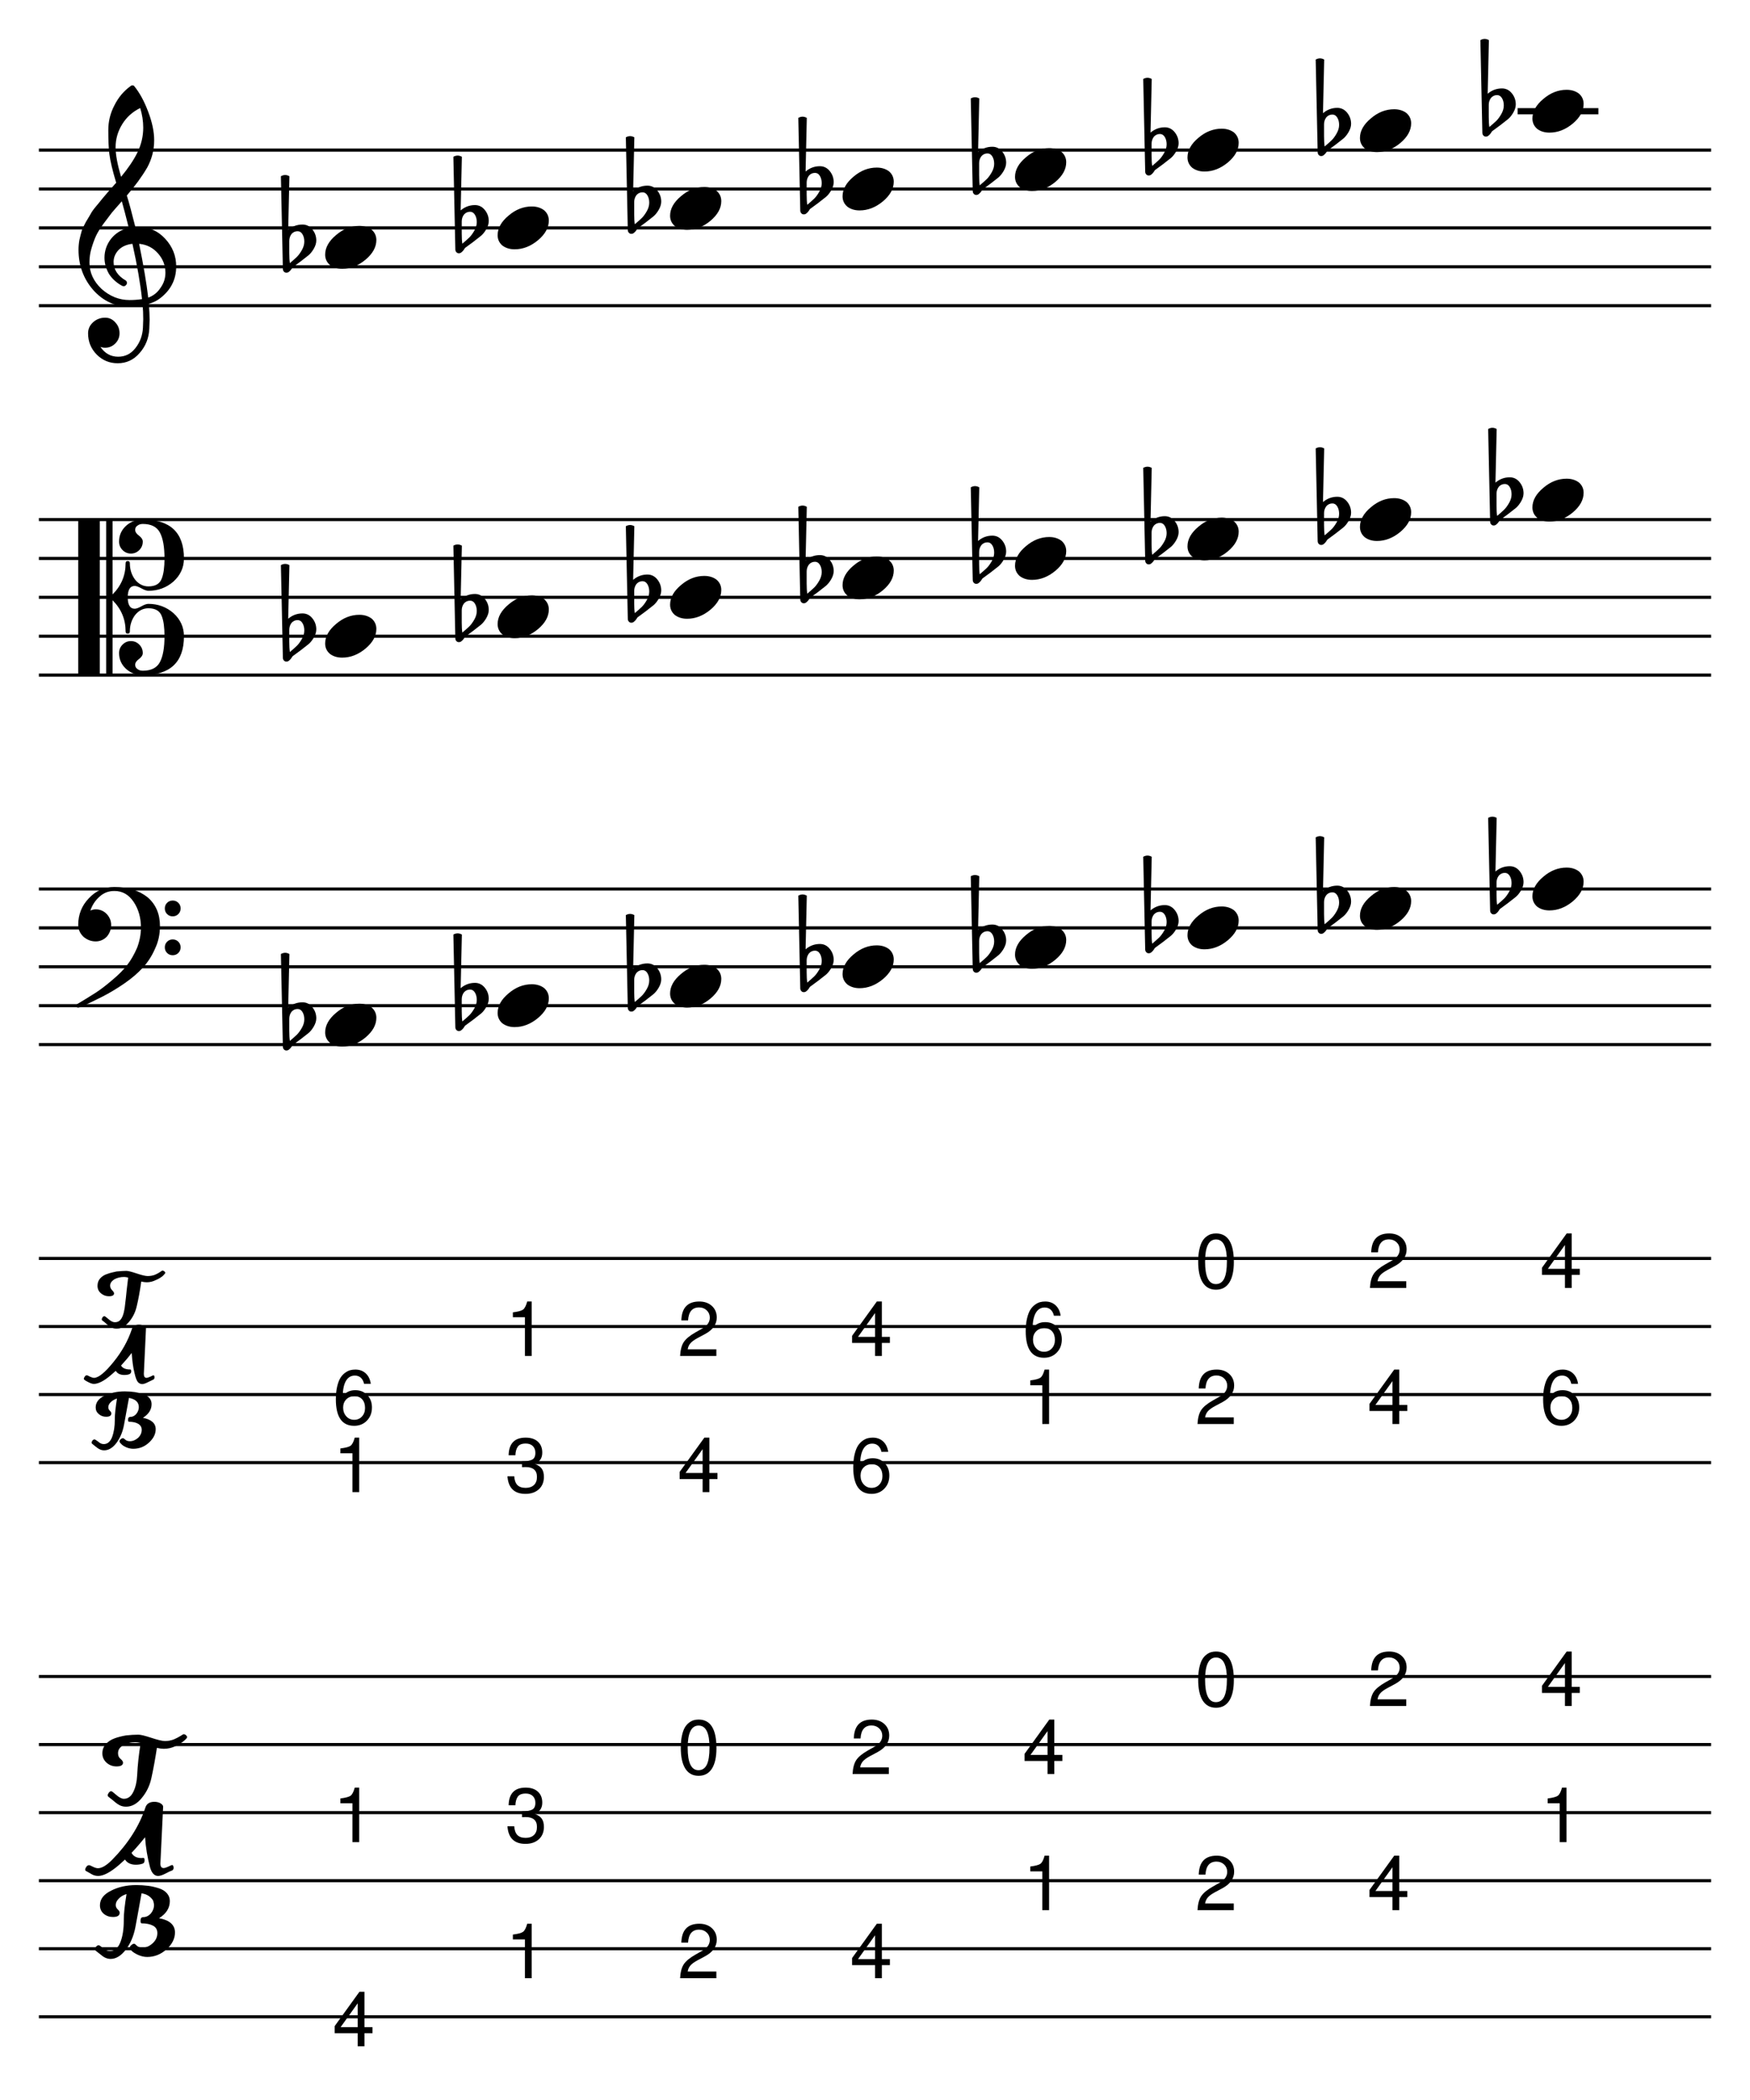 <?xml version="1.0" encoding="UTF-8" standalone="no"?>
<svg width="637.794px" height="765.353px" viewBox="0 0 637.794 765.353"
 xmlns="http://www.w3.org/2000/svg" xmlns:xlink="http://www.w3.org/1999/xlink" version="1.2" baseProfile="tiny">
<title>major (91)</title>
<desc>Generated by MuseScore 3.4.2</desc>
<polyline class="StaffLines" fill="none" stroke="#000000" stroke-width="1.13" stroke-linejoin="bevel" points="14.173,54.709 623.621,54.709"/>
<polyline class="StaffLines" fill="none" stroke="#000000" stroke-width="1.13" stroke-linejoin="bevel" points="14.173,68.882 623.621,68.882"/>
<polyline class="StaffLines" fill="none" stroke="#000000" stroke-width="1.13" stroke-linejoin="bevel" points="14.173,83.055 623.621,83.055"/>
<polyline class="StaffLines" fill="none" stroke="#000000" stroke-width="1.13" stroke-linejoin="bevel" points="14.173,97.228 623.621,97.228"/>
<polyline class="StaffLines" fill="none" stroke="#000000" stroke-width="1.13" stroke-linejoin="bevel" points="14.173,111.402 623.621,111.402"/>
<polyline class="StaffLines" fill="none" stroke="#000000" stroke-width="1.13" stroke-linejoin="bevel" points="14.173,189.354 623.621,189.354"/>
<polyline class="StaffLines" fill="none" stroke="#000000" stroke-width="1.13" stroke-linejoin="bevel" points="14.173,203.528 623.621,203.528"/>
<polyline class="StaffLines" fill="none" stroke="#000000" stroke-width="1.13" stroke-linejoin="bevel" points="14.173,217.701 623.621,217.701"/>
<polyline class="StaffLines" fill="none" stroke="#000000" stroke-width="1.13" stroke-linejoin="bevel" points="14.173,231.874 623.621,231.874"/>
<polyline class="StaffLines" fill="none" stroke="#000000" stroke-width="1.13" stroke-linejoin="bevel" points="14.173,246.047 623.621,246.047"/>
<polyline class="StaffLines" fill="none" stroke="#000000" stroke-width="1.13" stroke-linejoin="bevel" points="14.173,324 623.621,324"/>
<polyline class="StaffLines" fill="none" stroke="#000000" stroke-width="1.13" stroke-linejoin="bevel" points="14.173,338.173 623.621,338.173"/>
<polyline class="StaffLines" fill="none" stroke="#000000" stroke-width="1.13" stroke-linejoin="bevel" points="14.173,352.346 623.621,352.346"/>
<polyline class="StaffLines" fill="none" stroke="#000000" stroke-width="1.13" stroke-linejoin="bevel" points="14.173,366.52 623.621,366.52"/>
<polyline class="StaffLines" fill="none" stroke="#000000" stroke-width="1.13" stroke-linejoin="bevel" points="14.173,380.693 623.621,380.693"/>
<polyline class="StaffLines" fill="none" stroke="#000000" stroke-width="1.13" stroke-linejoin="bevel" points="14.173,458.646 623.621,458.646"/>
<polyline class="StaffLines" fill="none" stroke="#000000" stroke-width="1.13" stroke-linejoin="bevel" points="14.173,483.449 623.621,483.449"/>
<polyline class="StaffLines" fill="none" stroke="#000000" stroke-width="1.13" stroke-linejoin="bevel" points="14.173,508.252 623.621,508.252"/>
<polyline class="StaffLines" fill="none" stroke="#000000" stroke-width="1.13" stroke-linejoin="bevel" points="14.173,533.055 623.621,533.055"/>
<polyline class="StaffLines" fill="none" stroke="#000000" stroke-width="1.13" stroke-linejoin="bevel" points="14.173,611.008 623.621,611.008"/>
<polyline class="StaffLines" fill="none" stroke="#000000" stroke-width="1.13" stroke-linejoin="bevel" points="14.173,635.811 623.621,635.811"/>
<polyline class="StaffLines" fill="none" stroke="#000000" stroke-width="1.13" stroke-linejoin="bevel" points="14.173,660.614 623.621,660.614"/>
<polyline class="StaffLines" fill="none" stroke="#000000" stroke-width="1.13" stroke-linejoin="bevel" points="14.173,685.417 623.621,685.417"/>
<polyline class="StaffLines" fill="none" stroke="#000000" stroke-width="1.13" stroke-linejoin="bevel" points="14.173,710.22 623.621,710.22"/>
<polyline class="StaffLines" fill="none" stroke="#000000" stroke-width="1.13" stroke-linejoin="bevel" points="14.173,735.024 623.621,735.024"/>
<path class="Accidental" transform="matrix(0.567,0,0,0.567,102.818,373.606)" d="M4.594,-4.109 L4.594,3.609 C4.594,6.349 4.724,8.531 4.984,10.156 C7.13,8.333 8.661,6.969 9.578,6.062 C10.62,5.021 11.662,3.586 12.703,1.758 C13.745,-0.07 14.266,-1.896 14.266,-3.719 C14.266,-5.542 13.875,-7.104 13.094,-8.406 C12.312,-9.708 11.271,-10.359 9.969,-10.359 C8.406,-10.359 7.104,-9.771 6.062,-8.594 C5.083,-7.292 4.594,-5.797 4.594,-4.109 M0.484,13.766 L-0.781,-45.703 C0.135,-46.224 1.049,-46.484 1.961,-46.484 C2.872,-46.484 3.781,-46.224 4.688,-45.703 L3.906,-11.234 C6.573,-13.516 9.635,-14.656 13.094,-14.656 C15.625,-14.656 17.737,-13.615 19.43,-11.531 C21.122,-9.448 21.969,-7.068 21.969,-4.391 C21.969,-2.703 21.417,-0.911 20.312,0.984 C19.271,2.734 18.167,4.099 17,5.078 C16.344,5.599 14.682,6.901 12.016,8.984 C11.234,9.568 10.307,10.25 9.234,11.031 C8.161,11.812 7.495,12.302 7.234,12.5 C6.776,12.76 6.349,13.281 5.953,14.062 C5.505,14.719 4.984,15.271 4.391,15.719 C3.943,16.115 3.393,16.312 2.742,16.312 C2.091,16.312 1.568,16.083 1.172,15.625 C0.714,15.167 0.484,14.547 0.484,13.766"/>
<path class="Accidental" transform="matrix(0.567,0,0,0.567,165.674,366.52)" d="M4.594,-4.109 L4.594,3.609 C4.594,6.349 4.724,8.531 4.984,10.156 C7.13,8.333 8.661,6.969 9.578,6.062 C10.62,5.021 11.662,3.586 12.703,1.758 C13.745,-0.07 14.266,-1.896 14.266,-3.719 C14.266,-5.542 13.875,-7.104 13.094,-8.406 C12.312,-9.708 11.271,-10.359 9.969,-10.359 C8.406,-10.359 7.104,-9.771 6.062,-8.594 C5.083,-7.292 4.594,-5.797 4.594,-4.109 M0.484,13.766 L-0.781,-45.703 C0.135,-46.224 1.049,-46.484 1.961,-46.484 C2.872,-46.484 3.781,-46.224 4.688,-45.703 L3.906,-11.234 C6.573,-13.516 9.635,-14.656 13.094,-14.656 C15.625,-14.656 17.737,-13.615 19.43,-11.531 C21.122,-9.448 21.969,-7.068 21.969,-4.391 C21.969,-2.703 21.417,-0.911 20.312,0.984 C19.271,2.734 18.167,4.099 17,5.078 C16.344,5.599 14.682,6.901 12.016,8.984 C11.234,9.568 10.307,10.25 9.234,11.031 C8.161,11.812 7.495,12.302 7.234,12.5 C6.776,12.76 6.349,13.281 5.953,14.062 C5.505,14.719 4.984,15.271 4.391,15.719 C3.943,16.115 3.393,16.312 2.742,16.312 C2.091,16.312 1.568,16.083 1.172,15.625 C0.714,15.167 0.484,14.547 0.484,13.766"/>
<path class="Accidental" transform="matrix(0.567,0,0,0.567,228.53,359.433)" d="M4.594,-4.109 L4.594,3.609 C4.594,6.349 4.724,8.531 4.984,10.156 C7.13,8.333 8.661,6.969 9.578,6.062 C10.62,5.021 11.662,3.586 12.703,1.758 C13.745,-0.07 14.266,-1.896 14.266,-3.719 C14.266,-5.542 13.875,-7.104 13.094,-8.406 C12.312,-9.708 11.271,-10.359 9.969,-10.359 C8.406,-10.359 7.104,-9.771 6.062,-8.594 C5.083,-7.292 4.594,-5.797 4.594,-4.109 M0.484,13.766 L-0.781,-45.703 C0.135,-46.224 1.049,-46.484 1.961,-46.484 C2.872,-46.484 3.781,-46.224 4.688,-45.703 L3.906,-11.234 C6.573,-13.516 9.635,-14.656 13.094,-14.656 C15.625,-14.656 17.737,-13.615 19.43,-11.531 C21.122,-9.448 21.969,-7.068 21.969,-4.391 C21.969,-2.703 21.417,-0.911 20.312,0.984 C19.271,2.734 18.167,4.099 17,5.078 C16.344,5.599 14.682,6.901 12.016,8.984 C11.234,9.568 10.307,10.25 9.234,11.031 C8.161,11.812 7.495,12.302 7.234,12.5 C6.776,12.76 6.349,13.281 5.953,14.062 C5.505,14.719 4.984,15.271 4.391,15.719 C3.943,16.115 3.393,16.312 2.742,16.312 C2.091,16.312 1.568,16.083 1.172,15.625 C0.714,15.167 0.484,14.547 0.484,13.766"/>
<path class="Accidental" transform="matrix(0.567,0,0,0.567,291.386,352.346)" d="M4.594,-4.109 L4.594,3.609 C4.594,6.349 4.724,8.531 4.984,10.156 C7.13,8.333 8.661,6.969 9.578,6.062 C10.62,5.021 11.662,3.586 12.703,1.758 C13.745,-0.07 14.266,-1.896 14.266,-3.719 C14.266,-5.542 13.875,-7.104 13.094,-8.406 C12.312,-9.708 11.271,-10.359 9.969,-10.359 C8.406,-10.359 7.104,-9.771 6.062,-8.594 C5.083,-7.292 4.594,-5.797 4.594,-4.109 M0.484,13.766 L-0.781,-45.703 C0.135,-46.224 1.049,-46.484 1.961,-46.484 C2.872,-46.484 3.781,-46.224 4.688,-45.703 L3.906,-11.234 C6.573,-13.516 9.635,-14.656 13.094,-14.656 C15.625,-14.656 17.737,-13.615 19.43,-11.531 C21.122,-9.448 21.969,-7.068 21.969,-4.391 C21.969,-2.703 21.417,-0.911 20.312,0.984 C19.271,2.734 18.167,4.099 17,5.078 C16.344,5.599 14.682,6.901 12.016,8.984 C11.234,9.568 10.307,10.25 9.234,11.031 C8.161,11.812 7.495,12.302 7.234,12.5 C6.776,12.76 6.349,13.281 5.953,14.062 C5.505,14.719 4.984,15.271 4.391,15.719 C3.943,16.115 3.393,16.312 2.742,16.312 C2.091,16.312 1.568,16.083 1.172,15.625 C0.714,15.167 0.484,14.547 0.484,13.766"/>
<path class="Accidental" transform="matrix(0.567,0,0,0.567,354.242,345.26)" d="M4.594,-4.109 L4.594,3.609 C4.594,6.349 4.724,8.531 4.984,10.156 C7.13,8.333 8.661,6.969 9.578,6.062 C10.62,5.021 11.662,3.586 12.703,1.758 C13.745,-0.07 14.266,-1.896 14.266,-3.719 C14.266,-5.542 13.875,-7.104 13.094,-8.406 C12.312,-9.708 11.271,-10.359 9.969,-10.359 C8.406,-10.359 7.104,-9.771 6.062,-8.594 C5.083,-7.292 4.594,-5.797 4.594,-4.109 M0.484,13.766 L-0.781,-45.703 C0.135,-46.224 1.049,-46.484 1.961,-46.484 C2.872,-46.484 3.781,-46.224 4.688,-45.703 L3.906,-11.234 C6.573,-13.516 9.635,-14.656 13.094,-14.656 C15.625,-14.656 17.737,-13.615 19.43,-11.531 C21.122,-9.448 21.969,-7.068 21.969,-4.391 C21.969,-2.703 21.417,-0.911 20.312,0.984 C19.271,2.734 18.167,4.099 17,5.078 C16.344,5.599 14.682,6.901 12.016,8.984 C11.234,9.568 10.307,10.25 9.234,11.031 C8.161,11.812 7.495,12.302 7.234,12.5 C6.776,12.76 6.349,13.281 5.953,14.062 C5.505,14.719 4.984,15.271 4.391,15.719 C3.943,16.115 3.393,16.312 2.742,16.312 C2.091,16.312 1.568,16.083 1.172,15.625 C0.714,15.167 0.484,14.547 0.484,13.766"/>
<path class="Accidental" transform="matrix(0.567,0,0,0.567,417.097,338.173)" d="M4.594,-4.109 L4.594,3.609 C4.594,6.349 4.724,8.531 4.984,10.156 C7.13,8.333 8.661,6.969 9.578,6.062 C10.62,5.021 11.662,3.586 12.703,1.758 C13.745,-0.07 14.266,-1.896 14.266,-3.719 C14.266,-5.542 13.875,-7.104 13.094,-8.406 C12.312,-9.708 11.271,-10.359 9.969,-10.359 C8.406,-10.359 7.104,-9.771 6.062,-8.594 C5.083,-7.292 4.594,-5.797 4.594,-4.109 M0.484,13.766 L-0.781,-45.703 C0.135,-46.224 1.049,-46.484 1.961,-46.484 C2.872,-46.484 3.781,-46.224 4.688,-45.703 L3.906,-11.234 C6.573,-13.516 9.635,-14.656 13.094,-14.656 C15.625,-14.656 17.737,-13.615 19.43,-11.531 C21.122,-9.448 21.969,-7.068 21.969,-4.391 C21.969,-2.703 21.417,-0.911 20.312,0.984 C19.271,2.734 18.167,4.099 17,5.078 C16.344,5.599 14.682,6.901 12.016,8.984 C11.234,9.568 10.307,10.25 9.234,11.031 C8.161,11.812 7.495,12.302 7.234,12.5 C6.776,12.76 6.349,13.281 5.953,14.062 C5.505,14.719 4.984,15.271 4.391,15.719 C3.943,16.115 3.393,16.312 2.742,16.312 C2.091,16.312 1.568,16.083 1.172,15.625 C0.714,15.167 0.484,14.547 0.484,13.766"/>
<path class="Accidental" transform="matrix(0.567,0,0,0.567,479.953,331.087)" d="M4.594,-4.109 L4.594,3.609 C4.594,6.349 4.724,8.531 4.984,10.156 C7.13,8.333 8.661,6.969 9.578,6.062 C10.62,5.021 11.662,3.586 12.703,1.758 C13.745,-0.07 14.266,-1.896 14.266,-3.719 C14.266,-5.542 13.875,-7.104 13.094,-8.406 C12.312,-9.708 11.271,-10.359 9.969,-10.359 C8.406,-10.359 7.104,-9.771 6.062,-8.594 C5.083,-7.292 4.594,-5.797 4.594,-4.109 M0.484,13.766 L-0.781,-45.703 C0.135,-46.224 1.049,-46.484 1.961,-46.484 C2.872,-46.484 3.781,-46.224 4.688,-45.703 L3.906,-11.234 C6.573,-13.516 9.635,-14.656 13.094,-14.656 C15.625,-14.656 17.737,-13.615 19.43,-11.531 C21.122,-9.448 21.969,-7.068 21.969,-4.391 C21.969,-2.703 21.417,-0.911 20.312,0.984 C19.271,2.734 18.167,4.099 17,5.078 C16.344,5.599 14.682,6.901 12.016,8.984 C11.234,9.568 10.307,10.25 9.234,11.031 C8.161,11.812 7.495,12.302 7.234,12.5 C6.776,12.76 6.349,13.281 5.953,14.062 C5.505,14.719 4.984,15.271 4.391,15.719 C3.943,16.115 3.393,16.312 2.742,16.312 C2.091,16.312 1.568,16.083 1.172,15.625 C0.714,15.167 0.484,14.547 0.484,13.766"/>
<path class="Accidental" transform="matrix(0.567,0,0,0.567,542.809,324)" d="M4.594,-4.109 L4.594,3.609 C4.594,6.349 4.724,8.531 4.984,10.156 C7.13,8.333 8.661,6.969 9.578,6.062 C10.62,5.021 11.662,3.586 12.703,1.758 C13.745,-0.07 14.266,-1.896 14.266,-3.719 C14.266,-5.542 13.875,-7.104 13.094,-8.406 C12.312,-9.708 11.271,-10.359 9.969,-10.359 C8.406,-10.359 7.104,-9.771 6.062,-8.594 C5.083,-7.292 4.594,-5.797 4.594,-4.109 M0.484,13.766 L-0.781,-45.703 C0.135,-46.224 1.049,-46.484 1.961,-46.484 C2.872,-46.484 3.781,-46.224 4.688,-45.703 L3.906,-11.234 C6.573,-13.516 9.635,-14.656 13.094,-14.656 C15.625,-14.656 17.737,-13.615 19.43,-11.531 C21.122,-9.448 21.969,-7.068 21.969,-4.391 C21.969,-2.703 21.417,-0.911 20.312,0.984 C19.271,2.734 18.167,4.099 17,5.078 C16.344,5.599 14.682,6.901 12.016,8.984 C11.234,9.568 10.307,10.25 9.234,11.031 C8.161,11.812 7.495,12.302 7.234,12.5 C6.776,12.76 6.349,13.281 5.953,14.062 C5.505,14.719 4.984,15.271 4.391,15.719 C3.943,16.115 3.393,16.312 2.742,16.312 C2.091,16.312 1.568,16.083 1.172,15.625 C0.714,15.167 0.484,14.547 0.484,13.766"/>
<path class="Accidental" transform="matrix(0.567,0,0,0.567,102.818,231.874)" d="M4.594,-4.109 L4.594,3.609 C4.594,6.349 4.724,8.531 4.984,10.156 C7.13,8.333 8.661,6.969 9.578,6.062 C10.62,5.021 11.662,3.586 12.703,1.758 C13.745,-0.07 14.266,-1.896 14.266,-3.719 C14.266,-5.542 13.875,-7.104 13.094,-8.406 C12.312,-9.708 11.271,-10.359 9.969,-10.359 C8.406,-10.359 7.104,-9.771 6.062,-8.594 C5.083,-7.292 4.594,-5.797 4.594,-4.109 M0.484,13.766 L-0.781,-45.703 C0.135,-46.224 1.049,-46.484 1.961,-46.484 C2.872,-46.484 3.781,-46.224 4.688,-45.703 L3.906,-11.234 C6.573,-13.516 9.635,-14.656 13.094,-14.656 C15.625,-14.656 17.737,-13.615 19.43,-11.531 C21.122,-9.448 21.969,-7.068 21.969,-4.391 C21.969,-2.703 21.417,-0.911 20.312,0.984 C19.271,2.734 18.167,4.099 17,5.078 C16.344,5.599 14.682,6.901 12.016,8.984 C11.234,9.568 10.307,10.25 9.234,11.031 C8.161,11.812 7.495,12.302 7.234,12.5 C6.776,12.76 6.349,13.281 5.953,14.062 C5.505,14.719 4.984,15.271 4.391,15.719 C3.943,16.115 3.393,16.312 2.742,16.312 C2.091,16.312 1.568,16.083 1.172,15.625 C0.714,15.167 0.484,14.547 0.484,13.766"/>
<path class="Accidental" transform="matrix(0.567,0,0,0.567,165.674,224.787)" d="M4.594,-4.109 L4.594,3.609 C4.594,6.349 4.724,8.531 4.984,10.156 C7.13,8.333 8.661,6.969 9.578,6.062 C10.62,5.021 11.662,3.586 12.703,1.758 C13.745,-0.07 14.266,-1.896 14.266,-3.719 C14.266,-5.542 13.875,-7.104 13.094,-8.406 C12.312,-9.708 11.271,-10.359 9.969,-10.359 C8.406,-10.359 7.104,-9.771 6.062,-8.594 C5.083,-7.292 4.594,-5.797 4.594,-4.109 M0.484,13.766 L-0.781,-45.703 C0.135,-46.224 1.049,-46.484 1.961,-46.484 C2.872,-46.484 3.781,-46.224 4.688,-45.703 L3.906,-11.234 C6.573,-13.516 9.635,-14.656 13.094,-14.656 C15.625,-14.656 17.737,-13.615 19.43,-11.531 C21.122,-9.448 21.969,-7.068 21.969,-4.391 C21.969,-2.703 21.417,-0.911 20.312,0.984 C19.271,2.734 18.167,4.099 17,5.078 C16.344,5.599 14.682,6.901 12.016,8.984 C11.234,9.568 10.307,10.25 9.234,11.031 C8.161,11.812 7.495,12.302 7.234,12.5 C6.776,12.76 6.349,13.281 5.953,14.062 C5.505,14.719 4.984,15.271 4.391,15.719 C3.943,16.115 3.393,16.312 2.742,16.312 C2.091,16.312 1.568,16.083 1.172,15.625 C0.714,15.167 0.484,14.547 0.484,13.766"/>
<path class="Accidental" transform="matrix(0.567,0,0,0.567,228.53,217.701)" d="M4.594,-4.109 L4.594,3.609 C4.594,6.349 4.724,8.531 4.984,10.156 C7.13,8.333 8.661,6.969 9.578,6.062 C10.62,5.021 11.662,3.586 12.703,1.758 C13.745,-0.07 14.266,-1.896 14.266,-3.719 C14.266,-5.542 13.875,-7.104 13.094,-8.406 C12.312,-9.708 11.271,-10.359 9.969,-10.359 C8.406,-10.359 7.104,-9.771 6.062,-8.594 C5.083,-7.292 4.594,-5.797 4.594,-4.109 M0.484,13.766 L-0.781,-45.703 C0.135,-46.224 1.049,-46.484 1.961,-46.484 C2.872,-46.484 3.781,-46.224 4.688,-45.703 L3.906,-11.234 C6.573,-13.516 9.635,-14.656 13.094,-14.656 C15.625,-14.656 17.737,-13.615 19.43,-11.531 C21.122,-9.448 21.969,-7.068 21.969,-4.391 C21.969,-2.703 21.417,-0.911 20.312,0.984 C19.271,2.734 18.167,4.099 17,5.078 C16.344,5.599 14.682,6.901 12.016,8.984 C11.234,9.568 10.307,10.25 9.234,11.031 C8.161,11.812 7.495,12.302 7.234,12.5 C6.776,12.76 6.349,13.281 5.953,14.062 C5.505,14.719 4.984,15.271 4.391,15.719 C3.943,16.115 3.393,16.312 2.742,16.312 C2.091,16.312 1.568,16.083 1.172,15.625 C0.714,15.167 0.484,14.547 0.484,13.766"/>
<path class="Accidental" transform="matrix(0.567,0,0,0.567,291.386,210.614)" d="M4.594,-4.109 L4.594,3.609 C4.594,6.349 4.724,8.531 4.984,10.156 C7.13,8.333 8.661,6.969 9.578,6.062 C10.62,5.021 11.662,3.586 12.703,1.758 C13.745,-0.07 14.266,-1.896 14.266,-3.719 C14.266,-5.542 13.875,-7.104 13.094,-8.406 C12.312,-9.708 11.271,-10.359 9.969,-10.359 C8.406,-10.359 7.104,-9.771 6.062,-8.594 C5.083,-7.292 4.594,-5.797 4.594,-4.109 M0.484,13.766 L-0.781,-45.703 C0.135,-46.224 1.049,-46.484 1.961,-46.484 C2.872,-46.484 3.781,-46.224 4.688,-45.703 L3.906,-11.234 C6.573,-13.516 9.635,-14.656 13.094,-14.656 C15.625,-14.656 17.737,-13.615 19.43,-11.531 C21.122,-9.448 21.969,-7.068 21.969,-4.391 C21.969,-2.703 21.417,-0.911 20.312,0.984 C19.271,2.734 18.167,4.099 17,5.078 C16.344,5.599 14.682,6.901 12.016,8.984 C11.234,9.568 10.307,10.25 9.234,11.031 C8.161,11.812 7.495,12.302 7.234,12.5 C6.776,12.76 6.349,13.281 5.953,14.062 C5.505,14.719 4.984,15.271 4.391,15.719 C3.943,16.115 3.393,16.312 2.742,16.312 C2.091,16.312 1.568,16.083 1.172,15.625 C0.714,15.167 0.484,14.547 0.484,13.766"/>
<path class="Accidental" transform="matrix(0.567,0,0,0.567,354.242,203.528)" d="M4.594,-4.109 L4.594,3.609 C4.594,6.349 4.724,8.531 4.984,10.156 C7.13,8.333 8.661,6.969 9.578,6.062 C10.62,5.021 11.662,3.586 12.703,1.758 C13.745,-0.07 14.266,-1.896 14.266,-3.719 C14.266,-5.542 13.875,-7.104 13.094,-8.406 C12.312,-9.708 11.271,-10.359 9.969,-10.359 C8.406,-10.359 7.104,-9.771 6.062,-8.594 C5.083,-7.292 4.594,-5.797 4.594,-4.109 M0.484,13.766 L-0.781,-45.703 C0.135,-46.224 1.049,-46.484 1.961,-46.484 C2.872,-46.484 3.781,-46.224 4.688,-45.703 L3.906,-11.234 C6.573,-13.516 9.635,-14.656 13.094,-14.656 C15.625,-14.656 17.737,-13.615 19.43,-11.531 C21.122,-9.448 21.969,-7.068 21.969,-4.391 C21.969,-2.703 21.417,-0.911 20.312,0.984 C19.271,2.734 18.167,4.099 17,5.078 C16.344,5.599 14.682,6.901 12.016,8.984 C11.234,9.568 10.307,10.25 9.234,11.031 C8.161,11.812 7.495,12.302 7.234,12.5 C6.776,12.76 6.349,13.281 5.953,14.062 C5.505,14.719 4.984,15.271 4.391,15.719 C3.943,16.115 3.393,16.312 2.742,16.312 C2.091,16.312 1.568,16.083 1.172,15.625 C0.714,15.167 0.484,14.547 0.484,13.766"/>
<path class="Accidental" transform="matrix(0.567,0,0,0.567,417.097,196.441)" d="M4.594,-4.109 L4.594,3.609 C4.594,6.349 4.724,8.531 4.984,10.156 C7.13,8.333 8.661,6.969 9.578,6.062 C10.62,5.021 11.662,3.586 12.703,1.758 C13.745,-0.07 14.266,-1.896 14.266,-3.719 C14.266,-5.542 13.875,-7.104 13.094,-8.406 C12.312,-9.708 11.271,-10.359 9.969,-10.359 C8.406,-10.359 7.104,-9.771 6.062,-8.594 C5.083,-7.292 4.594,-5.797 4.594,-4.109 M0.484,13.766 L-0.781,-45.703 C0.135,-46.224 1.049,-46.484 1.961,-46.484 C2.872,-46.484 3.781,-46.224 4.688,-45.703 L3.906,-11.234 C6.573,-13.516 9.635,-14.656 13.094,-14.656 C15.625,-14.656 17.737,-13.615 19.43,-11.531 C21.122,-9.448 21.969,-7.068 21.969,-4.391 C21.969,-2.703 21.417,-0.911 20.312,0.984 C19.271,2.734 18.167,4.099 17,5.078 C16.344,5.599 14.682,6.901 12.016,8.984 C11.234,9.568 10.307,10.25 9.234,11.031 C8.161,11.812 7.495,12.302 7.234,12.5 C6.776,12.76 6.349,13.281 5.953,14.062 C5.505,14.719 4.984,15.271 4.391,15.719 C3.943,16.115 3.393,16.312 2.742,16.312 C2.091,16.312 1.568,16.083 1.172,15.625 C0.714,15.167 0.484,14.547 0.484,13.766"/>
<path class="Accidental" transform="matrix(0.567,0,0,0.567,479.953,189.354)" d="M4.594,-4.109 L4.594,3.609 C4.594,6.349 4.724,8.531 4.984,10.156 C7.13,8.333 8.661,6.969 9.578,6.062 C10.62,5.021 11.662,3.586 12.703,1.758 C13.745,-0.07 14.266,-1.896 14.266,-3.719 C14.266,-5.542 13.875,-7.104 13.094,-8.406 C12.312,-9.708 11.271,-10.359 9.969,-10.359 C8.406,-10.359 7.104,-9.771 6.062,-8.594 C5.083,-7.292 4.594,-5.797 4.594,-4.109 M0.484,13.766 L-0.781,-45.703 C0.135,-46.224 1.049,-46.484 1.961,-46.484 C2.872,-46.484 3.781,-46.224 4.688,-45.703 L3.906,-11.234 C6.573,-13.516 9.635,-14.656 13.094,-14.656 C15.625,-14.656 17.737,-13.615 19.43,-11.531 C21.122,-9.448 21.969,-7.068 21.969,-4.391 C21.969,-2.703 21.417,-0.911 20.312,0.984 C19.271,2.734 18.167,4.099 17,5.078 C16.344,5.599 14.682,6.901 12.016,8.984 C11.234,9.568 10.307,10.25 9.234,11.031 C8.161,11.812 7.495,12.302 7.234,12.5 C6.776,12.76 6.349,13.281 5.953,14.062 C5.505,14.719 4.984,15.271 4.391,15.719 C3.943,16.115 3.393,16.312 2.742,16.312 C2.091,16.312 1.568,16.083 1.172,15.625 C0.714,15.167 0.484,14.547 0.484,13.766"/>
<path class="Accidental" transform="matrix(0.567,0,0,0.567,542.809,182.268)" d="M4.594,-4.109 L4.594,3.609 C4.594,6.349 4.724,8.531 4.984,10.156 C7.13,8.333 8.661,6.969 9.578,6.062 C10.62,5.021 11.662,3.586 12.703,1.758 C13.745,-0.07 14.266,-1.896 14.266,-3.719 C14.266,-5.542 13.875,-7.104 13.094,-8.406 C12.312,-9.708 11.271,-10.359 9.969,-10.359 C8.406,-10.359 7.104,-9.771 6.062,-8.594 C5.083,-7.292 4.594,-5.797 4.594,-4.109 M0.484,13.766 L-0.781,-45.703 C0.135,-46.224 1.049,-46.484 1.961,-46.484 C2.872,-46.484 3.781,-46.224 4.688,-45.703 L3.906,-11.234 C6.573,-13.516 9.635,-14.656 13.094,-14.656 C15.625,-14.656 17.737,-13.615 19.43,-11.531 C21.122,-9.448 21.969,-7.068 21.969,-4.391 C21.969,-2.703 21.417,-0.911 20.312,0.984 C19.271,2.734 18.167,4.099 17,5.078 C16.344,5.599 14.682,6.901 12.016,8.984 C11.234,9.568 10.307,10.25 9.234,11.031 C8.161,11.812 7.495,12.302 7.234,12.5 C6.776,12.76 6.349,13.281 5.953,14.062 C5.505,14.719 4.984,15.271 4.391,15.719 C3.943,16.115 3.393,16.312 2.742,16.312 C2.091,16.312 1.568,16.083 1.172,15.625 C0.714,15.167 0.484,14.547 0.484,13.766"/>
<path class="Accidental" transform="matrix(0.567,0,0,0.567,102.818,90.142)" d="M4.594,-4.109 L4.594,3.609 C4.594,6.349 4.724,8.531 4.984,10.156 C7.13,8.333 8.661,6.969 9.578,6.062 C10.62,5.021 11.662,3.586 12.703,1.758 C13.745,-0.07 14.266,-1.896 14.266,-3.719 C14.266,-5.542 13.875,-7.104 13.094,-8.406 C12.312,-9.708 11.271,-10.359 9.969,-10.359 C8.406,-10.359 7.104,-9.771 6.062,-8.594 C5.083,-7.292 4.594,-5.797 4.594,-4.109 M0.484,13.766 L-0.781,-45.703 C0.135,-46.224 1.049,-46.484 1.961,-46.484 C2.872,-46.484 3.781,-46.224 4.688,-45.703 L3.906,-11.234 C6.573,-13.516 9.635,-14.656 13.094,-14.656 C15.625,-14.656 17.737,-13.615 19.43,-11.531 C21.122,-9.448 21.969,-7.068 21.969,-4.391 C21.969,-2.703 21.417,-0.911 20.312,0.984 C19.271,2.734 18.167,4.099 17,5.078 C16.344,5.599 14.682,6.901 12.016,8.984 C11.234,9.568 10.307,10.25 9.234,11.031 C8.161,11.812 7.495,12.302 7.234,12.5 C6.776,12.76 6.349,13.281 5.953,14.062 C5.505,14.719 4.984,15.271 4.391,15.719 C3.943,16.115 3.393,16.312 2.742,16.312 C2.091,16.312 1.568,16.083 1.172,15.625 C0.714,15.167 0.484,14.547 0.484,13.766"/>
<path class="Accidental" transform="matrix(0.567,0,0,0.567,165.674,83.055)" d="M4.594,-4.109 L4.594,3.609 C4.594,6.349 4.724,8.531 4.984,10.156 C7.13,8.333 8.661,6.969 9.578,6.062 C10.62,5.021 11.662,3.586 12.703,1.758 C13.745,-0.07 14.266,-1.896 14.266,-3.719 C14.266,-5.542 13.875,-7.104 13.094,-8.406 C12.312,-9.708 11.271,-10.359 9.969,-10.359 C8.406,-10.359 7.104,-9.771 6.062,-8.594 C5.083,-7.292 4.594,-5.797 4.594,-4.109 M0.484,13.766 L-0.781,-45.703 C0.135,-46.224 1.049,-46.484 1.961,-46.484 C2.872,-46.484 3.781,-46.224 4.688,-45.703 L3.906,-11.234 C6.573,-13.516 9.635,-14.656 13.094,-14.656 C15.625,-14.656 17.737,-13.615 19.43,-11.531 C21.122,-9.448 21.969,-7.068 21.969,-4.391 C21.969,-2.703 21.417,-0.911 20.312,0.984 C19.271,2.734 18.167,4.099 17,5.078 C16.344,5.599 14.682,6.901 12.016,8.984 C11.234,9.568 10.307,10.25 9.234,11.031 C8.161,11.812 7.495,12.302 7.234,12.5 C6.776,12.76 6.349,13.281 5.953,14.062 C5.505,14.719 4.984,15.271 4.391,15.719 C3.943,16.115 3.393,16.312 2.742,16.312 C2.091,16.312 1.568,16.083 1.172,15.625 C0.714,15.167 0.484,14.547 0.484,13.766"/>
<path class="Accidental" transform="matrix(0.567,0,0,0.567,228.53,75.969)" d="M4.594,-4.109 L4.594,3.609 C4.594,6.349 4.724,8.531 4.984,10.156 C7.13,8.333 8.661,6.969 9.578,6.062 C10.62,5.021 11.662,3.586 12.703,1.758 C13.745,-0.07 14.266,-1.896 14.266,-3.719 C14.266,-5.542 13.875,-7.104 13.094,-8.406 C12.312,-9.708 11.271,-10.359 9.969,-10.359 C8.406,-10.359 7.104,-9.771 6.062,-8.594 C5.083,-7.292 4.594,-5.797 4.594,-4.109 M0.484,13.766 L-0.781,-45.703 C0.135,-46.224 1.049,-46.484 1.961,-46.484 C2.872,-46.484 3.781,-46.224 4.688,-45.703 L3.906,-11.234 C6.573,-13.516 9.635,-14.656 13.094,-14.656 C15.625,-14.656 17.737,-13.615 19.43,-11.531 C21.122,-9.448 21.969,-7.068 21.969,-4.391 C21.969,-2.703 21.417,-0.911 20.312,0.984 C19.271,2.734 18.167,4.099 17,5.078 C16.344,5.599 14.682,6.901 12.016,8.984 C11.234,9.568 10.307,10.25 9.234,11.031 C8.161,11.812 7.495,12.302 7.234,12.5 C6.776,12.76 6.349,13.281 5.953,14.062 C5.505,14.719 4.984,15.271 4.391,15.719 C3.943,16.115 3.393,16.312 2.742,16.312 C2.091,16.312 1.568,16.083 1.172,15.625 C0.714,15.167 0.484,14.547 0.484,13.766"/>
<path class="Accidental" transform="matrix(0.567,0,0,0.567,291.386,68.882)" d="M4.594,-4.109 L4.594,3.609 C4.594,6.349 4.724,8.531 4.984,10.156 C7.13,8.333 8.661,6.969 9.578,6.062 C10.62,5.021 11.662,3.586 12.703,1.758 C13.745,-0.07 14.266,-1.896 14.266,-3.719 C14.266,-5.542 13.875,-7.104 13.094,-8.406 C12.312,-9.708 11.271,-10.359 9.969,-10.359 C8.406,-10.359 7.104,-9.771 6.062,-8.594 C5.083,-7.292 4.594,-5.797 4.594,-4.109 M0.484,13.766 L-0.781,-45.703 C0.135,-46.224 1.049,-46.484 1.961,-46.484 C2.872,-46.484 3.781,-46.224 4.688,-45.703 L3.906,-11.234 C6.573,-13.516 9.635,-14.656 13.094,-14.656 C15.625,-14.656 17.737,-13.615 19.43,-11.531 C21.122,-9.448 21.969,-7.068 21.969,-4.391 C21.969,-2.703 21.417,-0.911 20.312,0.984 C19.271,2.734 18.167,4.099 17,5.078 C16.344,5.599 14.682,6.901 12.016,8.984 C11.234,9.568 10.307,10.25 9.234,11.031 C8.161,11.812 7.495,12.302 7.234,12.5 C6.776,12.76 6.349,13.281 5.953,14.062 C5.505,14.719 4.984,15.271 4.391,15.719 C3.943,16.115 3.393,16.312 2.742,16.312 C2.091,16.312 1.568,16.083 1.172,15.625 C0.714,15.167 0.484,14.547 0.484,13.766"/>
<path class="Accidental" transform="matrix(0.567,0,0,0.567,354.242,61.795)" d="M4.594,-4.109 L4.594,3.609 C4.594,6.349 4.724,8.531 4.984,10.156 C7.13,8.333 8.661,6.969 9.578,6.062 C10.62,5.021 11.662,3.586 12.703,1.758 C13.745,-0.07 14.266,-1.896 14.266,-3.719 C14.266,-5.542 13.875,-7.104 13.094,-8.406 C12.312,-9.708 11.271,-10.359 9.969,-10.359 C8.406,-10.359 7.104,-9.771 6.062,-8.594 C5.083,-7.292 4.594,-5.797 4.594,-4.109 M0.484,13.766 L-0.781,-45.703 C0.135,-46.224 1.049,-46.484 1.961,-46.484 C2.872,-46.484 3.781,-46.224 4.688,-45.703 L3.906,-11.234 C6.573,-13.516 9.635,-14.656 13.094,-14.656 C15.625,-14.656 17.737,-13.615 19.43,-11.531 C21.122,-9.448 21.969,-7.068 21.969,-4.391 C21.969,-2.703 21.417,-0.911 20.312,0.984 C19.271,2.734 18.167,4.099 17,5.078 C16.344,5.599 14.682,6.901 12.016,8.984 C11.234,9.568 10.307,10.25 9.234,11.031 C8.161,11.812 7.495,12.302 7.234,12.5 C6.776,12.76 6.349,13.281 5.953,14.062 C5.505,14.719 4.984,15.271 4.391,15.719 C3.943,16.115 3.393,16.312 2.742,16.312 C2.091,16.312 1.568,16.083 1.172,15.625 C0.714,15.167 0.484,14.547 0.484,13.766"/>
<path class="Accidental" transform="matrix(0.567,0,0,0.567,417.097,54.709)" d="M4.594,-4.109 L4.594,3.609 C4.594,6.349 4.724,8.531 4.984,10.156 C7.13,8.333 8.661,6.969 9.578,6.062 C10.62,5.021 11.662,3.586 12.703,1.758 C13.745,-0.07 14.266,-1.896 14.266,-3.719 C14.266,-5.542 13.875,-7.104 13.094,-8.406 C12.312,-9.708 11.271,-10.359 9.969,-10.359 C8.406,-10.359 7.104,-9.771 6.062,-8.594 C5.083,-7.292 4.594,-5.797 4.594,-4.109 M0.484,13.766 L-0.781,-45.703 C0.135,-46.224 1.049,-46.484 1.961,-46.484 C2.872,-46.484 3.781,-46.224 4.688,-45.703 L3.906,-11.234 C6.573,-13.516 9.635,-14.656 13.094,-14.656 C15.625,-14.656 17.737,-13.615 19.43,-11.531 C21.122,-9.448 21.969,-7.068 21.969,-4.391 C21.969,-2.703 21.417,-0.911 20.312,0.984 C19.271,2.734 18.167,4.099 17,5.078 C16.344,5.599 14.682,6.901 12.016,8.984 C11.234,9.568 10.307,10.25 9.234,11.031 C8.161,11.812 7.495,12.302 7.234,12.5 C6.776,12.76 6.349,13.281 5.953,14.062 C5.505,14.719 4.984,15.271 4.391,15.719 C3.943,16.115 3.393,16.312 2.742,16.312 C2.091,16.312 1.568,16.083 1.172,15.625 C0.714,15.167 0.484,14.547 0.484,13.766"/>
<path class="Accidental" transform="matrix(0.567,0,0,0.567,479.953,47.622)" d="M4.594,-4.109 L4.594,3.609 C4.594,6.349 4.724,8.531 4.984,10.156 C7.13,8.333 8.661,6.969 9.578,6.062 C10.62,5.021 11.662,3.586 12.703,1.758 C13.745,-0.07 14.266,-1.896 14.266,-3.719 C14.266,-5.542 13.875,-7.104 13.094,-8.406 C12.312,-9.708 11.271,-10.359 9.969,-10.359 C8.406,-10.359 7.104,-9.771 6.062,-8.594 C5.083,-7.292 4.594,-5.797 4.594,-4.109 M0.484,13.766 L-0.781,-45.703 C0.135,-46.224 1.049,-46.484 1.961,-46.484 C2.872,-46.484 3.781,-46.224 4.688,-45.703 L3.906,-11.234 C6.573,-13.516 9.635,-14.656 13.094,-14.656 C15.625,-14.656 17.737,-13.615 19.43,-11.531 C21.122,-9.448 21.969,-7.068 21.969,-4.391 C21.969,-2.703 21.417,-0.911 20.312,0.984 C19.271,2.734 18.167,4.099 17,5.078 C16.344,5.599 14.682,6.901 12.016,8.984 C11.234,9.568 10.307,10.25 9.234,11.031 C8.161,11.812 7.495,12.302 7.234,12.5 C6.776,12.76 6.349,13.281 5.953,14.062 C5.505,14.719 4.984,15.271 4.391,15.719 C3.943,16.115 3.393,16.312 2.742,16.312 C2.091,16.312 1.568,16.083 1.172,15.625 C0.714,15.167 0.484,14.547 0.484,13.766"/>
<path class="Accidental" transform="matrix(0.567,0,0,0.567,539.975,40.535)" d="M4.594,-4.109 L4.594,3.609 C4.594,6.349 4.724,8.531 4.984,10.156 C7.13,8.333 8.661,6.969 9.578,6.062 C10.62,5.021 11.662,3.586 12.703,1.758 C13.745,-0.07 14.266,-1.896 14.266,-3.719 C14.266,-5.542 13.875,-7.104 13.094,-8.406 C12.312,-9.708 11.271,-10.359 9.969,-10.359 C8.406,-10.359 7.104,-9.771 6.062,-8.594 C5.083,-7.292 4.594,-5.797 4.594,-4.109 M0.484,13.766 L-0.781,-45.703 C0.135,-46.224 1.049,-46.484 1.961,-46.484 C2.872,-46.484 3.781,-46.224 4.688,-45.703 L3.906,-11.234 C6.573,-13.516 9.635,-14.656 13.094,-14.656 C15.625,-14.656 17.737,-13.615 19.43,-11.531 C21.122,-9.448 21.969,-7.068 21.969,-4.391 C21.969,-2.703 21.417,-0.911 20.312,0.984 C19.271,2.734 18.167,4.099 17,5.078 C16.344,5.599 14.682,6.901 12.016,8.984 C11.234,9.568 10.307,10.25 9.234,11.031 C8.161,11.812 7.495,12.302 7.234,12.5 C6.776,12.76 6.349,13.281 5.953,14.062 C5.505,14.719 4.984,15.271 4.391,15.719 C3.943,16.115 3.393,16.312 2.742,16.312 C2.091,16.312 1.568,16.083 1.172,15.625 C0.714,15.167 0.484,14.547 0.484,13.766"/>
<polyline class="LedgerLine" fill="none" stroke="#000000" stroke-width="2.27" stroke-linecap="square" stroke-linejoin="bevel" points="554.245,40.535 581.409,40.535"/>
<path class="Note" fill="#ffffff" fill-opacity="0.0" fill-rule="evenodd" d="M119.782,722.622 L138.49,722.622 L138.49,747.425 L119.782,747.425 L119.782,722.622 "/>
<path class="Note" d="M130.355,741.008 L121.98,741.008 L121.98,738.414 L130.996,725.914 L132.824,725.914 L132.824,738.805 L135.761,738.805 L135.761,741.008 L132.824,741.008 L132.824,745.774 L130.355,745.774 L130.355,741.008 M130.355,738.805 L130.355,730.117 L124.136,738.805 L130.355,738.805 "/>
<path class="Note" fill="#ffffff" fill-opacity="0.0" fill-rule="evenodd" d="M119.782,648.213 L138.49,648.213 L138.49,673.016 L119.782,673.016 L119.782,648.213 "/>
<path class="Note" d="M128.449,657.224 L124.058,657.224 L124.058,655.458 C125.964,655.218 127.207,654.882 127.785,654.45 C128.363,654.018 128.865,653.036 129.293,651.505 L130.918,651.505 L130.918,671.364 L128.449,671.364 L128.449,657.224 "/>
<path class="Note" fill="#ffffff" fill-opacity="0.0" fill-rule="evenodd" d="M182.637,697.819 L201.346,697.819 L201.346,722.622 L182.637,722.622 L182.637,697.819 "/>
<path class="Note" d="M191.305,706.83 L186.914,706.83 L186.914,705.064 C188.82,704.825 190.063,704.489 190.641,704.056 C191.219,703.624 191.721,702.642 192.148,701.111 L193.773,701.111 L193.773,720.97 L191.305,720.97 L191.305,706.83 "/>
<path class="Note" fill="#ffffff" fill-opacity="0.0" fill-rule="evenodd" d="M182.637,648.213 L201.346,648.213 L201.346,673.016 L182.637,673.016 L182.637,648.213 "/>
<path class="Note" d="M191.617,653.661 C190.201,653.661 189.227,654.049 188.695,654.825 C188.164,655.601 187.878,656.635 187.836,657.927 L185.367,657.927 C185.461,653.645 187.534,651.505 191.586,651.505 C193.471,651.505 194.951,651.992 196.023,652.966 C197.096,653.94 197.633,655.276 197.633,656.974 C197.633,658.984 196.711,660.354 194.867,661.083 C196.055,661.5 196.911,662.075 197.438,662.809 C197.964,663.544 198.227,664.546 198.227,665.817 C198.227,667.703 197.615,669.205 196.391,670.325 C195.167,671.445 193.539,672.005 191.508,672.005 C187.435,672.005 185.247,669.869 184.945,665.599 L187.414,665.599 C187.508,667.036 187.891,668.099 188.563,668.786 C189.234,669.474 190.242,669.817 191.586,669.817 C192.878,669.817 193.885,669.468 194.609,668.77 C195.333,668.073 195.695,667.099 195.695,665.849 C195.695,663.442 194.326,662.239 191.586,662.239 L190.555,662.27 L190.242,662.27 L190.242,660.161 C192.013,660.13 193.268,659.908 194.008,659.497 C194.747,659.086 195.117,658.27 195.117,657.052 C195.117,656.01 194.805,655.184 194.18,654.575 C193.555,653.966 192.701,653.661 191.617,653.661"/>
<path class="Note" fill="#ffffff" fill-opacity="0.0" fill-rule="evenodd" d="M245.493,697.819 L264.202,697.819 L264.202,722.622 L245.493,722.622 L245.493,697.819 "/>
<path class="Note" d="M248.317,708.002 C248.442,703.408 250.624,701.111 254.864,701.111 C256.749,701.111 258.28,701.653 259.458,702.736 C260.635,703.819 261.223,705.22 261.223,706.939 C261.223,709.408 259.822,711.408 257.02,712.939 L254.223,714.439 C253.004,715.095 252.135,715.731 251.614,716.345 C251.093,716.96 250.765,717.689 250.629,718.533 L261.083,718.533 L261.083,720.97 L247.864,720.97 C247.978,718.783 248.418,717.098 249.184,715.916 C249.95,714.734 251.369,713.554 253.442,712.377 L256.004,710.924 C257.796,709.892 258.692,708.585 258.692,707.002 C258.692,705.939 258.319,705.051 257.575,704.338 C256.83,703.624 255.9,703.267 254.786,703.267 C252.296,703.267 250.958,704.845 250.77,708.002 L248.317,708.002 "/>
<path class="Note" fill="#ffffff" fill-opacity="0.0" fill-rule="evenodd" d="M245.493,623.409 L264.202,623.409 L264.202,648.213 L245.493,648.213 L245.493,623.409 "/>
<path class="Note" d="M248.114,636.952 C248.114,635.295 248.254,633.832 248.536,632.561 C248.817,631.29 249.171,630.295 249.598,629.577 C250.025,628.858 250.538,628.275 251.137,627.827 C251.736,627.379 252.312,627.079 252.864,626.928 C253.416,626.777 253.999,626.702 254.614,626.702 C258.947,626.702 261.114,630.176 261.114,637.124 C261.114,640.394 260.556,642.892 259.442,644.616 C258.327,646.34 256.718,647.202 254.614,647.202 C252.489,647.202 250.874,646.329 249.77,644.584 C248.666,642.84 248.114,640.295 248.114,636.952 M258.583,636.905 C258.583,631.561 257.257,628.889 254.606,628.889 C251.955,628.889 250.629,631.587 250.629,636.983 C250.629,642.431 251.937,645.155 254.551,645.155 C255.937,645.155 256.955,644.483 257.606,643.139 C258.257,641.795 258.583,639.717 258.583,636.905"/>
<path class="Note" fill="#ffffff" fill-opacity="0.0" fill-rule="evenodd" d="M308.349,697.819 L327.058,697.819 L327.058,722.622 L308.349,722.622 L308.349,697.819 "/>
<path class="Note" d="M318.923,716.205 L310.548,716.205 L310.548,713.611 L319.563,701.111 L321.392,701.111 L321.392,714.002 L324.329,714.002 L324.329,716.205 L321.392,716.205 L321.392,720.97 L318.923,720.97 L318.923,716.205 M318.923,714.002 L318.923,705.314 L312.704,714.002 L318.923,714.002 "/>
<path class="Note" fill="#ffffff" fill-opacity="0.0" fill-rule="evenodd" d="M308.349,623.409 L327.058,623.409 L327.058,648.213 L308.349,648.213 L308.349,623.409 "/>
<path class="Note" d="M311.173,633.592 C311.298,628.999 313.48,626.702 317.72,626.702 C319.605,626.702 321.136,627.243 322.313,628.327 C323.49,629.41 324.079,630.811 324.079,632.53 C324.079,634.999 322.678,636.999 319.876,638.53 L317.079,640.03 C315.86,640.686 314.99,641.321 314.47,641.936 C313.949,642.551 313.621,643.28 313.485,644.124 L323.938,644.124 L323.938,646.561 L310.72,646.561 C310.834,644.374 311.274,642.689 312.04,641.506 C312.806,640.324 314.225,639.144 316.298,637.967 L318.86,636.514 C320.652,635.483 321.548,634.176 321.548,632.592 C321.548,631.53 321.175,630.642 320.431,629.928 C319.686,629.215 318.756,628.858 317.642,628.858 C315.152,628.858 313.813,630.436 313.626,633.592 L311.173,633.592 "/>
<path class="Note" fill="#ffffff" fill-opacity="0.0" fill-rule="evenodd" d="M371.205,673.016 L389.914,673.016 L389.914,697.819 L371.205,697.819 L371.205,673.016 "/>
<path class="Note" d="M379.872,682.027 L375.482,682.027 L375.482,680.261 C377.388,680.021 378.63,679.686 379.208,679.253 C379.786,678.821 380.289,677.839 380.716,676.308 L382.341,676.308 L382.341,696.167 L379.872,696.167 L379.872,682.027 "/>
<path class="Note" fill="#ffffff" fill-opacity="0.0" fill-rule="evenodd" d="M371.205,623.409 L389.914,623.409 L389.914,648.213 L371.205,648.213 L371.205,623.409 "/>
<path class="Note" d="M381.779,641.795 L373.404,641.795 L373.404,639.202 L382.419,626.702 L384.247,626.702 L384.247,639.592 L387.185,639.592 L387.185,641.795 L384.247,641.795 L384.247,646.561 L381.779,646.561 L381.779,641.795 M381.779,639.592 L381.779,630.905 L375.56,639.592 L381.779,639.592 "/>
<path class="Note" fill="#ffffff" fill-opacity="0.0" fill-rule="evenodd" d="M434.061,673.016 L452.77,673.016 L452.77,697.819 L434.061,697.819 L434.061,673.016 "/>
<path class="Note" d="M436.885,683.199 C437.01,678.605 439.192,676.308 443.431,676.308 C445.317,676.308 446.848,676.85 448.025,677.933 C449.202,679.016 449.791,680.417 449.791,682.136 C449.791,684.605 448.39,686.605 445.588,688.136 L442.791,689.636 C441.572,690.292 440.702,690.928 440.181,691.542 C439.661,692.157 439.332,692.886 439.197,693.73 L449.65,693.73 L449.65,696.167 L436.431,696.167 C436.546,693.98 436.986,692.295 437.752,691.113 C438.517,689.93 439.937,688.751 442.01,687.574 L444.572,686.12 C446.364,685.089 447.26,683.782 447.26,682.199 C447.26,681.136 446.887,680.248 446.142,679.535 C445.398,678.821 444.468,678.464 443.353,678.464 C440.864,678.464 439.525,680.042 439.338,683.199 L436.885,683.199 "/>
<path class="Note" fill="#ffffff" fill-opacity="0.0" fill-rule="evenodd" d="M434.061,598.606 L452.77,598.606 L452.77,623.409 L434.061,623.409 L434.061,598.606 "/>
<path class="Note" d="M436.681,612.149 C436.681,610.492 436.822,609.029 437.103,607.758 C437.385,606.487 437.739,605.492 438.166,604.774 C438.593,604.055 439.106,603.471 439.705,603.024 C440.304,602.576 440.879,602.276 441.431,602.125 C441.984,601.974 442.567,601.899 443.181,601.899 C447.515,601.899 449.681,605.372 449.681,612.32 C449.681,615.591 449.124,618.089 448.01,619.813 C446.895,621.537 445.286,622.399 443.181,622.399 C441.056,622.399 439.442,621.526 438.338,619.781 C437.234,618.037 436.681,615.492 436.681,612.149 M447.15,612.102 C447.15,606.758 445.825,604.086 443.174,604.086 C440.523,604.086 439.197,606.784 439.197,612.18 C439.197,617.628 440.504,620.352 443.119,620.352 C444.504,620.352 445.523,619.68 446.174,618.336 C446.825,616.992 447.15,614.914 447.15,612.102"/>
<path class="Note" fill="#ffffff" fill-opacity="0.0" fill-rule="evenodd" d="M496.917,673.016 L515.626,673.016 L515.626,697.819 L496.917,697.819 L496.917,673.016 "/>
<path class="Note" d="M507.49,691.402 L499.115,691.402 L499.115,688.808 L508.131,676.308 L509.959,676.308 L509.959,689.199 L512.897,689.199 L512.897,691.402 L509.959,691.402 L509.959,696.167 L507.49,696.167 L507.49,691.402 M507.49,689.199 L507.49,680.511 L501.272,689.199 L507.49,689.199 "/>
<path class="Note" fill="#ffffff" fill-opacity="0.0" fill-rule="evenodd" d="M496.917,598.606 L515.626,598.606 L515.626,623.409 L496.917,623.409 L496.917,598.606 "/>
<path class="Note" d="M499.74,608.789 C499.865,604.195 502.048,601.899 506.287,601.899 C508.173,601.899 509.704,602.44 510.881,603.524 C512.058,604.607 512.647,606.008 512.647,607.727 C512.647,610.195 511.246,612.195 508.444,613.727 L505.647,615.227 C504.428,615.883 503.558,616.518 503.037,617.133 C502.517,617.747 502.188,618.477 502.053,619.32 L512.506,619.32 L512.506,621.758 L499.287,621.758 C499.402,619.57 499.842,617.885 500.608,616.703 C501.373,615.521 502.793,614.341 504.865,613.164 L507.428,611.711 C509.22,610.68 510.115,609.372 510.115,607.789 C510.115,606.727 509.743,605.839 508.998,605.125 C508.254,604.412 507.324,604.055 506.209,604.055 C503.72,604.055 502.381,605.633 502.194,608.789 L499.74,608.789 "/>
<path class="Note" fill="#ffffff" fill-opacity="0.0" fill-rule="evenodd" d="M559.773,648.213 L578.481,648.213 L578.481,673.016 L559.773,673.016 L559.773,648.213 "/>
<path class="Note" d="M568.44,657.224 L564.05,657.224 L564.05,655.458 C565.956,655.218 567.198,654.882 567.776,654.45 C568.354,654.018 568.857,653.036 569.284,651.505 L570.909,651.505 L570.909,671.364 L568.44,671.364 L568.44,657.224 "/>
<path class="Note" fill="#ffffff" fill-opacity="0.0" fill-rule="evenodd" d="M559.773,598.606 L578.481,598.606 L578.481,623.409 L559.773,623.409 L559.773,598.606 "/>
<path class="Note" d="M570.346,616.992 L561.971,616.992 L561.971,614.399 L570.987,601.899 L572.815,601.899 L572.815,614.789 L575.753,614.789 L575.753,616.992 L572.815,616.992 L572.815,621.758 L570.346,621.758 L570.346,616.992 M570.346,614.789 L570.346,606.102 L564.128,614.789 L570.346,614.789 "/>
<path class="Note" fill="#ffffff" fill-opacity="0.0" fill-rule="evenodd" d="M119.782,520.654 L138.49,520.654 L138.49,545.457 L119.782,545.457 L119.782,520.654 "/>
<path class="Note" d="M128.449,529.665 L124.058,529.665 L124.058,527.899 C125.964,527.659 127.207,527.323 127.785,526.891 C128.363,526.459 128.865,525.477 129.293,523.946 L130.918,523.946 L130.918,543.805 L128.449,543.805 L128.449,529.665 "/>
<path class="Note" fill="#ffffff" fill-opacity="0.0" fill-rule="evenodd" d="M119.782,495.85 L138.49,495.85 L138.49,520.654 L119.782,520.654 L119.782,495.85 "/>
<path class="Note" d="M122.402,509.955 C122.402,508.205 122.561,506.661 122.879,505.322 C123.196,503.984 123.592,502.934 124.066,502.174 C124.54,501.413 125.11,500.794 125.777,500.314 C126.444,499.835 127.071,499.52 127.66,499.369 C128.248,499.218 128.865,499.143 129.511,499.143 C131.022,499.143 132.277,499.601 133.277,500.518 C134.277,501.434 134.897,502.705 135.136,504.33 L132.683,504.33 C132.475,503.382 132.082,502.645 131.504,502.119 C130.925,501.593 130.204,501.33 129.339,501.33 C127.923,501.33 126.837,501.979 126.082,503.275 C125.326,504.572 124.938,506.434 124.918,508.861 C126.001,507.393 127.522,506.658 129.48,506.658 C131.261,506.658 132.72,507.247 133.855,508.424 C134.99,509.601 135.558,511.111 135.558,512.955 C135.558,514.893 134.949,516.492 133.73,517.752 C132.511,519.012 130.959,519.643 129.074,519.643 C124.626,519.643 122.402,516.413 122.402,509.955 M129.183,508.846 C127.964,508.846 126.972,509.231 126.207,510.002 C125.441,510.773 125.058,511.778 125.058,513.018 C125.058,514.278 125.441,515.333 126.207,516.182 C126.972,517.031 127.933,517.455 129.089,517.455 C130.235,517.455 131.181,517.051 131.925,516.244 C132.67,515.437 133.043,514.403 133.043,513.143 C133.043,511.82 132.696,510.773 132.004,510.002 C131.311,509.231 130.371,508.846 129.183,508.846"/>
<path class="Note" fill="#ffffff" fill-opacity="0.0" fill-rule="evenodd" d="M182.637,520.654 L201.346,520.654 L201.346,545.457 L182.637,545.457 L182.637,520.654 "/>
<path class="Note" d="M191.617,526.102 C190.201,526.102 189.227,526.49 188.695,527.266 C188.164,528.042 187.878,529.076 187.836,530.368 L185.367,530.368 C185.461,526.086 187.534,523.946 191.586,523.946 C193.471,523.946 194.951,524.433 196.023,525.407 C197.096,526.381 197.633,527.717 197.633,529.415 C197.633,531.425 196.711,532.795 194.867,533.524 C196.055,533.941 196.911,534.516 197.438,535.25 C197.964,535.985 198.227,536.987 198.227,538.258 C198.227,540.144 197.615,541.646 196.391,542.766 C195.167,543.886 193.539,544.446 191.508,544.446 C187.435,544.446 185.247,542.31 184.945,538.04 L187.414,538.04 C187.508,539.477 187.891,540.54 188.563,541.227 C189.234,541.915 190.242,542.258 191.586,542.258 C192.878,542.258 193.885,541.909 194.609,541.211 C195.333,540.513 195.695,539.54 195.695,538.29 C195.695,535.883 194.326,534.68 191.586,534.68 L190.555,534.711 L190.242,534.711 L190.242,532.602 C192.013,532.571 193.268,532.349 194.008,531.938 C194.747,531.526 195.117,530.711 195.117,529.493 C195.117,528.451 194.805,527.625 194.18,527.016 C193.555,526.407 192.701,526.102 191.617,526.102"/>
<path class="Note" fill="#ffffff" fill-opacity="0.0" fill-rule="evenodd" d="M182.637,471.047 L201.346,471.047 L201.346,495.85 L182.637,495.85 L182.637,471.047 "/>
<path class="Note" d="M191.305,480.058 L186.914,480.058 L186.914,478.293 C188.82,478.053 190.063,477.717 190.641,477.285 C191.219,476.852 191.721,475.871 192.148,474.339 L193.773,474.339 L193.773,494.199 L191.305,494.199 L191.305,480.058 "/>
<path class="Note" fill="#ffffff" fill-opacity="0.0" fill-rule="evenodd" d="M245.493,520.654 L264.202,520.654 L264.202,545.457 L245.493,545.457 L245.493,520.654 "/>
<path class="Note" d="M256.067,539.04 L247.692,539.04 L247.692,536.446 L256.708,523.946 L258.536,523.946 L258.536,536.836 L261.473,536.836 L261.473,539.04 L258.536,539.04 L258.536,543.805 L256.067,543.805 L256.067,539.04 M256.067,536.836 L256.067,528.149 L249.848,536.836 L256.067,536.836 "/>
<path class="Note" fill="#ffffff" fill-opacity="0.0" fill-rule="evenodd" d="M245.493,471.047 L264.202,471.047 L264.202,495.85 L245.493,495.85 L245.493,471.047 "/>
<path class="Note" d="M248.317,481.23 C248.442,476.636 250.624,474.339 254.864,474.339 C256.749,474.339 258.28,474.881 259.458,475.964 C260.635,477.048 261.223,478.449 261.223,480.168 C261.223,482.636 259.822,484.636 257.02,486.168 L254.223,487.668 C253.004,488.324 252.135,488.959 251.614,489.574 C251.093,490.188 250.765,490.918 250.629,491.761 L261.083,491.761 L261.083,494.199 L247.864,494.199 C247.978,492.011 248.418,490.326 249.184,489.144 C249.95,487.962 251.369,486.782 253.442,485.605 L256.004,484.152 C257.796,483.121 258.692,481.813 258.692,480.23 C258.692,479.168 258.319,478.28 257.575,477.566 C256.83,476.852 255.9,476.496 254.786,476.496 C252.296,476.496 250.958,478.074 250.77,481.23 L248.317,481.23 "/>
<path class="Note" fill="#ffffff" fill-opacity="0.0" fill-rule="evenodd" d="M308.349,520.654 L327.058,520.654 L327.058,545.457 L308.349,545.457 L308.349,520.654 "/>
<path class="Note" d="M310.97,534.758 C310.97,533.008 311.129,531.464 311.446,530.125 C311.764,528.787 312.16,527.737 312.634,526.977 C313.108,526.217 313.678,525.597 314.345,525.118 C315.011,524.638 315.639,524.323 316.227,524.172 C316.816,524.021 317.433,523.946 318.079,523.946 C319.589,523.946 320.845,524.404 321.845,525.321 C322.845,526.237 323.464,527.508 323.704,529.133 L321.251,529.133 C321.043,528.185 320.649,527.448 320.071,526.922 C319.493,526.396 318.772,526.133 317.907,526.133 C316.49,526.133 315.405,526.782 314.649,528.079 C313.894,529.375 313.506,531.237 313.485,533.665 C314.569,532.196 316.089,531.461 318.048,531.461 C319.829,531.461 321.287,532.05 322.423,533.227 C323.558,534.404 324.126,535.915 324.126,537.758 C324.126,539.696 323.517,541.295 322.298,542.555 C321.079,543.816 319.527,544.446 317.642,544.446 C313.194,544.446 310.97,541.217 310.97,534.758 M317.751,533.649 C316.532,533.649 315.54,534.034 314.774,534.805 C314.009,535.576 313.626,536.581 313.626,537.821 C313.626,539.081 314.009,540.136 314.774,540.985 C315.54,541.834 316.501,542.258 317.657,542.258 C318.803,542.258 319.748,541.855 320.493,541.047 C321.238,540.24 321.61,539.206 321.61,537.946 C321.61,536.623 321.264,535.576 320.571,534.805 C319.879,534.034 318.938,533.649 317.751,533.649"/>
<path class="Note" fill="#ffffff" fill-opacity="0.0" fill-rule="evenodd" d="M308.349,471.047 L327.058,471.047 L327.058,495.85 L308.349,495.85 L308.349,471.047 "/>
<path class="Note" d="M318.923,489.433 L310.548,489.433 L310.548,486.839 L319.563,474.339 L321.392,474.339 L321.392,487.23 L324.329,487.23 L324.329,489.433 L321.392,489.433 L321.392,494.199 L318.923,494.199 L318.923,489.433 M318.923,487.23 L318.923,478.543 L312.704,487.23 L318.923,487.23 "/>
<path class="Note" fill="#ffffff" fill-opacity="0.0" fill-rule="evenodd" d="M371.205,495.85 L389.914,495.85 L389.914,520.654 L371.205,520.654 L371.205,495.85 "/>
<path class="Note" d="M379.872,504.861 L375.482,504.861 L375.482,503.096 C377.388,502.856 378.63,502.52 379.208,502.088 C379.786,501.656 380.289,500.674 380.716,499.143 L382.341,499.143 L382.341,519.002 L379.872,519.002 L379.872,504.861 "/>
<path class="Note" fill="#ffffff" fill-opacity="0.0" fill-rule="evenodd" d="M371.205,471.047 L389.914,471.047 L389.914,495.85 L371.205,495.85 L371.205,471.047 "/>
<path class="Note" d="M373.826,485.152 C373.826,483.402 373.984,481.858 374.302,480.519 C374.62,479.181 375.016,478.131 375.49,477.371 C375.964,476.61 376.534,475.99 377.201,475.511 C377.867,475.032 378.495,474.717 379.083,474.566 C379.672,474.415 380.289,474.339 380.935,474.339 C382.445,474.339 383.701,474.798 384.701,475.714 C385.701,476.631 386.32,477.902 386.56,479.527 L384.107,479.527 C383.898,478.579 383.505,477.842 382.927,477.316 C382.349,476.79 381.628,476.527 380.763,476.527 C379.346,476.527 378.26,477.175 377.505,478.472 C376.75,479.769 376.362,481.631 376.341,484.058 C377.425,482.589 378.945,481.855 380.904,481.855 C382.685,481.855 384.143,482.444 385.279,483.621 C386.414,484.798 386.982,486.308 386.982,488.152 C386.982,490.089 386.372,491.688 385.154,492.949 C383.935,494.209 382.383,494.839 380.497,494.839 C376.05,494.839 373.826,491.61 373.826,485.152 M380.607,484.043 C379.388,484.043 378.396,484.428 377.63,485.199 C376.865,485.97 376.482,486.975 376.482,488.214 C376.482,489.475 376.865,490.53 377.63,491.379 C378.396,492.227 379.357,492.652 380.513,492.652 C381.659,492.652 382.604,492.248 383.349,491.441 C384.094,490.634 384.466,489.6 384.466,488.339 C384.466,487.017 384.12,485.97 383.427,485.199 C382.734,484.428 381.794,484.043 380.607,484.043"/>
<path class="Note" fill="#ffffff" fill-opacity="0.0" fill-rule="evenodd" d="M434.061,495.85 L452.77,495.85 L452.77,520.654 L434.061,520.654 L434.061,495.85 "/>
<path class="Note" d="M436.885,506.033 C437.01,501.439 439.192,499.143 443.431,499.143 C445.317,499.143 446.848,499.684 448.025,500.768 C449.202,501.851 449.791,503.252 449.791,504.971 C449.791,507.439 448.39,509.439 445.588,510.971 L442.791,512.471 C441.572,513.127 440.702,513.762 440.181,514.377 C439.661,514.992 439.332,515.721 439.197,516.564 L449.65,516.564 L449.65,519.002 L436.431,519.002 C436.546,516.814 436.986,515.13 437.752,513.947 C438.517,512.765 439.937,511.585 442.01,510.408 L444.572,508.955 C446.364,507.924 447.26,506.617 447.26,505.033 C447.26,503.971 446.887,503.083 446.142,502.369 C445.398,501.656 444.468,501.299 443.353,501.299 C440.864,501.299 439.525,502.877 439.338,506.033 L436.885,506.033 "/>
<path class="Note" fill="#ffffff" fill-opacity="0.0" fill-rule="evenodd" d="M434.061,446.244 L452.77,446.244 L452.77,471.047 L434.061,471.047 L434.061,446.244 "/>
<path class="Note" d="M436.681,459.786 C436.681,458.13 436.822,456.667 437.103,455.396 C437.385,454.125 437.739,453.13 438.166,452.411 C438.593,451.693 439.106,451.109 439.705,450.661 C440.304,450.213 440.879,449.914 441.431,449.763 C441.984,449.612 442.567,449.536 443.181,449.536 C447.515,449.536 449.681,453.01 449.681,459.958 C449.681,463.229 449.124,465.726 448.01,467.45 C446.895,469.174 445.286,470.036 443.181,470.036 C441.056,470.036 439.442,469.164 438.338,467.419 C437.234,465.674 436.681,463.13 436.681,459.786 M447.15,459.739 C447.15,454.396 445.825,451.724 443.174,451.724 C440.523,451.724 439.197,454.422 439.197,459.818 C439.197,465.265 440.504,467.989 443.119,467.989 C444.504,467.989 445.523,467.318 446.174,465.974 C446.825,464.63 447.15,462.552 447.15,459.739"/>
<path class="Note" fill="#ffffff" fill-opacity="0.0" fill-rule="evenodd" d="M496.917,495.85 L515.626,495.85 L515.626,520.654 L496.917,520.654 L496.917,495.85 "/>
<path class="Note" d="M507.49,514.236 L499.115,514.236 L499.115,511.643 L508.131,499.143 L509.959,499.143 L509.959,512.033 L512.897,512.033 L512.897,514.236 L509.959,514.236 L509.959,519.002 L507.49,519.002 L507.49,514.236 M507.49,512.033 L507.49,503.346 L501.272,512.033 L507.49,512.033 "/>
<path class="Note" fill="#ffffff" fill-opacity="0.0" fill-rule="evenodd" d="M496.917,446.244 L515.626,446.244 L515.626,471.047 L496.917,471.047 L496.917,446.244 "/>
<path class="Note" d="M499.74,456.427 C499.865,451.833 502.048,449.536 506.287,449.536 C508.173,449.536 509.704,450.078 510.881,451.161 C512.058,452.245 512.647,453.646 512.647,455.364 C512.647,457.833 511.246,459.833 508.444,461.364 L505.647,462.864 C504.428,463.521 503.558,464.156 503.037,464.771 C502.517,465.385 502.188,466.114 502.053,466.958 L512.506,466.958 L512.506,469.396 L499.287,469.396 C499.402,467.208 499.842,465.523 500.608,464.341 C501.373,463.159 502.793,461.979 504.865,460.802 L507.428,459.349 C509.22,458.318 510.115,457.01 510.115,455.427 C510.115,454.364 509.743,453.476 508.998,452.763 C508.254,452.049 507.324,451.693 506.209,451.693 C503.72,451.693 502.381,453.271 502.194,456.427 L499.74,456.427 "/>
<path class="Note" fill="#ffffff" fill-opacity="0.0" fill-rule="evenodd" d="M559.773,495.85 L578.481,495.85 L578.481,520.654 L559.773,520.654 L559.773,495.85 "/>
<path class="Note" d="M562.393,509.955 C562.393,508.205 562.552,506.661 562.87,505.322 C563.188,503.984 563.583,502.934 564.057,502.174 C564.531,501.413 565.102,500.794 565.768,500.314 C566.435,499.835 567.063,499.52 567.651,499.369 C568.24,499.218 568.857,499.143 569.503,499.143 C571.013,499.143 572.268,499.601 573.268,500.518 C574.268,501.434 574.888,502.705 575.128,504.33 L572.675,504.33 C572.466,503.382 572.073,502.645 571.495,502.119 C570.917,501.593 570.195,501.33 569.331,501.33 C567.914,501.33 566.828,501.979 566.073,503.275 C565.318,504.572 564.93,506.434 564.909,508.861 C565.992,507.393 567.513,506.658 569.471,506.658 C571.253,506.658 572.711,507.247 573.846,508.424 C574.982,509.601 575.55,511.111 575.55,512.955 C575.55,514.893 574.94,516.492 573.721,517.752 C572.503,519.012 570.951,519.643 569.065,519.643 C564.617,519.643 562.393,516.413 562.393,509.955 M569.175,508.846 C567.956,508.846 566.964,509.231 566.198,510.002 C565.432,510.773 565.05,511.778 565.05,513.018 C565.05,514.278 565.432,515.333 566.198,516.182 C566.964,517.031 567.925,517.455 569.081,517.455 C570.227,517.455 571.172,517.051 571.917,516.244 C572.661,515.437 573.034,514.403 573.034,513.143 C573.034,511.82 572.688,510.773 571.995,510.002 C571.302,509.231 570.362,508.846 569.175,508.846"/>
<path class="Note" fill="#ffffff" fill-opacity="0.0" fill-rule="evenodd" d="M559.773,446.244 L578.481,446.244 L578.481,471.047 L559.773,471.047 L559.773,446.244 "/>
<path class="Note" d="M570.346,464.63 L561.971,464.63 L561.971,462.036 L570.987,449.536 L572.815,449.536 L572.815,462.427 L575.753,462.427 L575.753,464.63 L572.815,464.63 L572.815,469.396 L570.346,469.396 L570.346,464.63 M570.346,462.427 L570.346,453.739 L564.128,462.427 L570.346,462.427 "/>
<path class="Note" transform="matrix(0.567,0,0,0.567,118.506,373.606)" d="M21.969,-13.766 C25.094,-13.766 27.734,-12.953 29.891,-11.328 C31.901,-9.568 32.906,-7.354 32.906,-4.688 C32.906,-0.198 30.599,4 25.984,7.906 C21.297,11.812 16.281,13.766 10.938,13.766 C7.812,13.766 5.177,12.953 3.031,11.328 C1.01,9.568 0,7.354 0,4.688 C0,0.198 2.344,-4 7.031,-7.906 C11.594,-11.812 16.573,-13.766 21.969,-13.766"/>
<path class="Note" transform="matrix(0.567,0,0,0.567,181.362,366.52)" d="M21.969,-13.766 C25.094,-13.766 27.734,-12.953 29.891,-11.328 C31.901,-9.568 32.906,-7.354 32.906,-4.688 C32.906,-0.198 30.599,4 25.984,7.906 C21.297,11.812 16.281,13.766 10.938,13.766 C7.812,13.766 5.177,12.953 3.031,11.328 C1.01,9.568 0,7.354 0,4.688 C0,0.198 2.344,-4 7.031,-7.906 C11.594,-11.812 16.573,-13.766 21.969,-13.766"/>
<path class="Note" transform="matrix(0.567,0,0,0.567,244.218,359.433)" d="M21.969,-13.766 C25.094,-13.766 27.734,-12.953 29.891,-11.328 C31.901,-9.568 32.906,-7.354 32.906,-4.688 C32.906,-0.198 30.599,4 25.984,7.906 C21.297,11.812 16.281,13.766 10.938,13.766 C7.812,13.766 5.177,12.953 3.031,11.328 C1.01,9.568 0,7.354 0,4.688 C0,0.198 2.344,-4 7.031,-7.906 C11.594,-11.812 16.573,-13.766 21.969,-13.766"/>
<path class="Note" transform="matrix(0.567,0,0,0.567,307.074,352.346)" d="M21.969,-13.766 C25.094,-13.766 27.734,-12.953 29.891,-11.328 C31.901,-9.568 32.906,-7.354 32.906,-4.688 C32.906,-0.198 30.599,4 25.984,7.906 C21.297,11.812 16.281,13.766 10.938,13.766 C7.812,13.766 5.177,12.953 3.031,11.328 C1.01,9.568 0,7.354 0,4.688 C0,0.198 2.344,-4 7.031,-7.906 C11.594,-11.812 16.573,-13.766 21.969,-13.766"/>
<path class="Note" transform="matrix(0.567,0,0,0.567,369.93,345.26)" d="M21.969,-13.766 C25.094,-13.766 27.734,-12.953 29.891,-11.328 C31.901,-9.568 32.906,-7.354 32.906,-4.688 C32.906,-0.198 30.599,4 25.984,7.906 C21.297,11.812 16.281,13.766 10.938,13.766 C7.812,13.766 5.177,12.953 3.031,11.328 C1.01,9.568 0,7.354 0,4.688 C0,0.198 2.344,-4 7.031,-7.906 C11.594,-11.812 16.573,-13.766 21.969,-13.766"/>
<path class="Note" transform="matrix(0.567,0,0,0.567,432.785,338.173)" d="M21.969,-13.766 C25.094,-13.766 27.734,-12.953 29.891,-11.328 C31.901,-9.568 32.906,-7.354 32.906,-4.688 C32.906,-0.198 30.599,4 25.984,7.906 C21.297,11.812 16.281,13.766 10.938,13.766 C7.812,13.766 5.177,12.953 3.031,11.328 C1.01,9.568 0,7.354 0,4.688 C0,0.198 2.344,-4 7.031,-7.906 C11.594,-11.812 16.573,-13.766 21.969,-13.766"/>
<path class="Note" transform="matrix(0.567,0,0,0.567,495.641,331.087)" d="M21.969,-13.766 C25.094,-13.766 27.734,-12.953 29.891,-11.328 C31.901,-9.568 32.906,-7.354 32.906,-4.688 C32.906,-0.198 30.599,4 25.984,7.906 C21.297,11.812 16.281,13.766 10.938,13.766 C7.812,13.766 5.177,12.953 3.031,11.328 C1.01,9.568 0,7.354 0,4.688 C0,0.198 2.344,-4 7.031,-7.906 C11.594,-11.812 16.573,-13.766 21.969,-13.766"/>
<path class="Note" transform="matrix(0.567,0,0,0.567,558.497,324)" d="M21.969,-13.766 C25.094,-13.766 27.734,-12.953 29.891,-11.328 C31.901,-9.568 32.906,-7.354 32.906,-4.688 C32.906,-0.198 30.599,4 25.984,7.906 C21.297,11.812 16.281,13.766 10.938,13.766 C7.812,13.766 5.177,12.953 3.031,11.328 C1.01,9.568 0,7.354 0,4.688 C0,0.198 2.344,-4 7.031,-7.906 C11.594,-11.812 16.573,-13.766 21.969,-13.766"/>
<path class="Note" transform="matrix(0.567,0,0,0.567,118.506,231.874)" d="M21.969,-13.766 C25.094,-13.766 27.734,-12.953 29.891,-11.328 C31.901,-9.568 32.906,-7.354 32.906,-4.688 C32.906,-0.198 30.599,4 25.984,7.906 C21.297,11.812 16.281,13.766 10.938,13.766 C7.812,13.766 5.177,12.953 3.031,11.328 C1.01,9.568 0,7.354 0,4.688 C0,0.198 2.344,-4 7.031,-7.906 C11.594,-11.812 16.573,-13.766 21.969,-13.766"/>
<path class="Note" transform="matrix(0.567,0,0,0.567,181.362,224.787)" d="M21.969,-13.766 C25.094,-13.766 27.734,-12.953 29.891,-11.328 C31.901,-9.568 32.906,-7.354 32.906,-4.688 C32.906,-0.198 30.599,4 25.984,7.906 C21.297,11.812 16.281,13.766 10.938,13.766 C7.812,13.766 5.177,12.953 3.031,11.328 C1.01,9.568 0,7.354 0,4.688 C0,0.198 2.344,-4 7.031,-7.906 C11.594,-11.812 16.573,-13.766 21.969,-13.766"/>
<path class="Note" transform="matrix(0.567,0,0,0.567,244.218,217.701)" d="M21.969,-13.766 C25.094,-13.766 27.734,-12.953 29.891,-11.328 C31.901,-9.568 32.906,-7.354 32.906,-4.688 C32.906,-0.198 30.599,4 25.984,7.906 C21.297,11.812 16.281,13.766 10.938,13.766 C7.812,13.766 5.177,12.953 3.031,11.328 C1.01,9.568 0,7.354 0,4.688 C0,0.198 2.344,-4 7.031,-7.906 C11.594,-11.812 16.573,-13.766 21.969,-13.766"/>
<path class="Note" transform="matrix(0.567,0,0,0.567,307.074,210.614)" d="M21.969,-13.766 C25.094,-13.766 27.734,-12.953 29.891,-11.328 C31.901,-9.568 32.906,-7.354 32.906,-4.688 C32.906,-0.198 30.599,4 25.984,7.906 C21.297,11.812 16.281,13.766 10.938,13.766 C7.812,13.766 5.177,12.953 3.031,11.328 C1.01,9.568 0,7.354 0,4.688 C0,0.198 2.344,-4 7.031,-7.906 C11.594,-11.812 16.573,-13.766 21.969,-13.766"/>
<path class="Note" transform="matrix(0.567,0,0,0.567,369.93,203.528)" d="M21.969,-13.766 C25.094,-13.766 27.734,-12.953 29.891,-11.328 C31.901,-9.568 32.906,-7.354 32.906,-4.688 C32.906,-0.198 30.599,4 25.984,7.906 C21.297,11.812 16.281,13.766 10.938,13.766 C7.812,13.766 5.177,12.953 3.031,11.328 C1.01,9.568 0,7.354 0,4.688 C0,0.198 2.344,-4 7.031,-7.906 C11.594,-11.812 16.573,-13.766 21.969,-13.766"/>
<path class="Note" transform="matrix(0.567,0,0,0.567,432.785,196.441)" d="M21.969,-13.766 C25.094,-13.766 27.734,-12.953 29.891,-11.328 C31.901,-9.568 32.906,-7.354 32.906,-4.688 C32.906,-0.198 30.599,4 25.984,7.906 C21.297,11.812 16.281,13.766 10.938,13.766 C7.812,13.766 5.177,12.953 3.031,11.328 C1.01,9.568 0,7.354 0,4.688 C0,0.198 2.344,-4 7.031,-7.906 C11.594,-11.812 16.573,-13.766 21.969,-13.766"/>
<path class="Note" transform="matrix(0.567,0,0,0.567,495.641,189.354)" d="M21.969,-13.766 C25.094,-13.766 27.734,-12.953 29.891,-11.328 C31.901,-9.568 32.906,-7.354 32.906,-4.688 C32.906,-0.198 30.599,4 25.984,7.906 C21.297,11.812 16.281,13.766 10.938,13.766 C7.812,13.766 5.177,12.953 3.031,11.328 C1.01,9.568 0,7.354 0,4.688 C0,0.198 2.344,-4 7.031,-7.906 C11.594,-11.812 16.573,-13.766 21.969,-13.766"/>
<path class="Note" transform="matrix(0.567,0,0,0.567,558.497,182.268)" d="M21.969,-13.766 C25.094,-13.766 27.734,-12.953 29.891,-11.328 C31.901,-9.568 32.906,-7.354 32.906,-4.688 C32.906,-0.198 30.599,4 25.984,7.906 C21.297,11.812 16.281,13.766 10.938,13.766 C7.812,13.766 5.177,12.953 3.031,11.328 C1.01,9.568 0,7.354 0,4.688 C0,0.198 2.344,-4 7.031,-7.906 C11.594,-11.812 16.573,-13.766 21.969,-13.766"/>
<path class="Note" transform="matrix(0.567,0,0,0.567,118.506,90.142)" d="M21.969,-13.766 C25.094,-13.766 27.734,-12.953 29.891,-11.328 C31.901,-9.568 32.906,-7.354 32.906,-4.688 C32.906,-0.198 30.599,4 25.984,7.906 C21.297,11.812 16.281,13.766 10.938,13.766 C7.812,13.766 5.177,12.953 3.031,11.328 C1.01,9.568 0,7.354 0,4.688 C0,0.198 2.344,-4 7.031,-7.906 C11.594,-11.812 16.573,-13.766 21.969,-13.766"/>
<path class="Note" transform="matrix(0.567,0,0,0.567,181.362,83.055)" d="M21.969,-13.766 C25.094,-13.766 27.734,-12.953 29.891,-11.328 C31.901,-9.568 32.906,-7.354 32.906,-4.688 C32.906,-0.198 30.599,4 25.984,7.906 C21.297,11.812 16.281,13.766 10.938,13.766 C7.812,13.766 5.177,12.953 3.031,11.328 C1.01,9.568 0,7.354 0,4.688 C0,0.198 2.344,-4 7.031,-7.906 C11.594,-11.812 16.573,-13.766 21.969,-13.766"/>
<path class="Note" transform="matrix(0.567,0,0,0.567,244.218,75.969)" d="M21.969,-13.766 C25.094,-13.766 27.734,-12.953 29.891,-11.328 C31.901,-9.568 32.906,-7.354 32.906,-4.688 C32.906,-0.198 30.599,4 25.984,7.906 C21.297,11.812 16.281,13.766 10.938,13.766 C7.812,13.766 5.177,12.953 3.031,11.328 C1.01,9.568 0,7.354 0,4.688 C0,0.198 2.344,-4 7.031,-7.906 C11.594,-11.812 16.573,-13.766 21.969,-13.766"/>
<path class="Note" transform="matrix(0.567,0,0,0.567,307.074,68.882)" d="M21.969,-13.766 C25.094,-13.766 27.734,-12.953 29.891,-11.328 C31.901,-9.568 32.906,-7.354 32.906,-4.688 C32.906,-0.198 30.599,4 25.984,7.906 C21.297,11.812 16.281,13.766 10.938,13.766 C7.812,13.766 5.177,12.953 3.031,11.328 C1.01,9.568 0,7.354 0,4.688 C0,0.198 2.344,-4 7.031,-7.906 C11.594,-11.812 16.573,-13.766 21.969,-13.766"/>
<path class="Note" transform="matrix(0.567,0,0,0.567,369.93,61.795)" d="M21.969,-13.766 C25.094,-13.766 27.734,-12.953 29.891,-11.328 C31.901,-9.568 32.906,-7.354 32.906,-4.688 C32.906,-0.198 30.599,4 25.984,7.906 C21.297,11.812 16.281,13.766 10.938,13.766 C7.812,13.766 5.177,12.953 3.031,11.328 C1.01,9.568 0,7.354 0,4.688 C0,0.198 2.344,-4 7.031,-7.906 C11.594,-11.812 16.573,-13.766 21.969,-13.766"/>
<path class="Note" transform="matrix(0.567,0,0,0.567,432.785,54.709)" d="M21.969,-13.766 C25.094,-13.766 27.734,-12.953 29.891,-11.328 C31.901,-9.568 32.906,-7.354 32.906,-4.688 C32.906,-0.198 30.599,4 25.984,7.906 C21.297,11.812 16.281,13.766 10.938,13.766 C7.812,13.766 5.177,12.953 3.031,11.328 C1.01,9.568 0,7.354 0,4.688 C0,0.198 2.344,-4 7.031,-7.906 C11.594,-11.812 16.573,-13.766 21.969,-13.766"/>
<path class="Note" transform="matrix(0.567,0,0,0.567,495.641,47.622)" d="M21.969,-13.766 C25.094,-13.766 27.734,-12.953 29.891,-11.328 C31.901,-9.568 32.906,-7.354 32.906,-4.688 C32.906,-0.198 30.599,4 25.984,7.906 C21.297,11.812 16.281,13.766 10.938,13.766 C7.812,13.766 5.177,12.953 3.031,11.328 C1.01,9.568 0,7.354 0,4.688 C0,0.198 2.344,-4 7.031,-7.906 C11.594,-11.812 16.573,-13.766 21.969,-13.766"/>
<path class="Note" transform="matrix(0.567,0,0,0.567,558.497,40.535)" d="M21.969,-13.766 C25.094,-13.766 27.734,-12.953 29.891,-11.328 C31.901,-9.568 32.906,-7.354 32.906,-4.688 C32.906,-0.198 30.599,4 25.984,7.906 C21.297,11.812 16.281,13.766 10.938,13.766 C7.812,13.766 5.177,12.953 3.031,11.328 C1.01,9.568 0,7.354 0,4.688 C0,0.198 2.344,-4 7.031,-7.906 C11.594,-11.812 16.573,-13.766 21.969,-13.766"/>
<path class="Clef" transform="matrix(0.567,0,0,0.567,28.502,673.016)" d="M26.656,42.484 C26.656,44.307 25.224,45.219 22.359,45.219 C20.088,45.219 18.104,44.536 16.406,43.172 C14.781,41.734 13.969,39.911 13.969,37.703 C13.969,33.797 16.344,30.672 21.094,28.328 C25.719,25.912 31.156,24.703 37.406,24.703 C39.812,24.703 42.385,24.87 45.125,25.203 C47.135,25.463 49.38,25.984 51.859,26.766 C54.068,27.474 55.792,28.544 57.031,29.977 C58.271,31.409 58.891,33.073 58.891,34.969 C58.891,39.458 56.578,43.135 51.953,46 C58.724,47.24 62.141,50.266 62.203,55.078 C62.203,59.12 60.38,62.768 56.734,66.023 C53.089,69.279 48.958,70.906 44.344,70.906 C42.385,70.906 40.396,70.448 38.375,69.531 C36.49,68.625 35.156,67.781 34.375,67 C33.594,66.083 33.203,65.396 33.203,64.938 C33.203,64.292 33.531,63.74 34.188,63.281 C34.771,62.698 35.385,62.406 36.031,62.406 C36.292,62.406 36.846,62.828 37.695,63.672 C38.544,64.516 39.781,64.938 41.406,64.938 C43.625,64.938 45.776,63.995 47.859,62.109 C49.87,60.286 50.875,58.104 50.875,55.562 C50.875,53.354 49.932,51.76 48.047,50.781 C46.161,49.802 43.755,49.312 40.828,49.312 C40.307,49.312 40.047,48.76 40.047,47.656 C40.047,46.094 40.63,45.312 41.797,45.312 C43.62,45.312 45.25,44.531 46.688,42.969 C48.052,41.281 48.734,39.49 48.734,37.594 C48.734,37.01 48.573,36.135 48.25,34.969 C47.99,34.188 47.208,33.24 45.906,32.125 C44.667,31.083 42.938,30.37 40.719,29.984 C40.135,33.172 39.404,37.24 38.523,42.188 C37.643,47.135 37.042,50.391 36.719,51.953 C35.615,57.557 33.599,62.276 30.672,66.109 C27.609,70.151 24.318,72.172 20.797,72.172 C19.693,72.172 18.557,71.912 17.391,71.391 C16.474,70.995 15.302,70.182 13.875,68.953 C12.573,67.912 11.693,67.224 11.234,66.891 C10.974,66.703 10.844,66.412 10.844,66.016 C10.844,65.37 11.073,64.787 11.531,64.266 C12.052,63.672 12.604,63.375 13.188,63.375 C13.573,63.375 14.482,63.995 15.914,65.234 C17.346,66.474 18.844,67.094 20.406,67.094 C23.406,67.094 25.656,65.172 27.156,61.328 C28.583,57.62 29.297,53.031 29.297,47.562 L29.297,46.781 C29.297,43.135 29.885,37.698 31.062,30.469 C28.979,31.125 27.318,32.104 26.078,33.406 C24.776,34.708 24.125,36.073 24.125,37.5 C24.125,38.604 24.547,39.547 25.391,40.328 C26.234,41.109 26.656,41.828 26.656,42.484 M7.031,11.922 C7.354,11.922 8.135,12.245 9.375,12.891 C10.677,13.547 11.787,13.875 12.703,13.875 C15.172,13.875 18.198,12.083 21.781,8.5 C32.135,-2.052 39.266,-13.25 43.172,-25.094 C43.953,-27.573 45.87,-28.812 48.922,-28.812 C50.484,-28.812 51.823,-28.484 52.938,-27.828 C54.042,-27.12 54.594,-26.406 54.594,-25.688 L52.828,10.844 C52.828,12.792 53.516,13.766 54.891,13.766 C55.599,13.766 56.641,13.443 58.016,12.797 C59.318,12.141 60.099,11.812 60.359,11.812 C60.88,11.812 61.203,12.37 61.328,13.484 C61.328,14.526 60.906,15.177 60.062,15.438 C59.406,15.625 58.104,16.24 56.156,17.281 C54.135,18.323 52.542,18.844 51.375,18.844 C48.896,18.844 47.135,16.891 46.094,12.984 C44.469,6.87 43.427,0.521 42.969,-6.062 C40.365,-2.74 37.469,0.615 34.281,4 C35.448,6.219 37.594,7.328 40.719,7.328 C41.177,7.328 41.536,7.297 41.797,7.234 L41.891,7.234 C42.411,7.234 42.672,7.719 42.672,8.688 C42.672,9.927 42.25,10.677 41.406,10.938 C40.042,11.396 38.609,11.625 37.109,11.625 C33.859,11.625 31.516,10.516 30.078,8.297 L26.172,11.812 C20.703,16.5 16.245,18.844 12.797,18.844 C11.88,18.844 10.938,18.682 9.969,18.359 C9.188,18.037 8.276,17.547 7.234,16.891 C6.839,16.703 6.396,16.461 5.906,16.164 C5.417,15.867 5.109,15.688 4.984,15.625 C4.661,15.5 4.5,15.208 4.5,14.75 C4.5,14.229 4.76,13.609 5.281,12.891 C5.729,12.245 6.312,11.922 7.031,11.922 M28.812,-54 C28.812,-52.375 27.412,-51.562 24.609,-51.562 C22.141,-51.562 19.995,-52.375 18.172,-54 C16.412,-55.635 15.531,-57.625 15.531,-59.969 C15.531,-62.24 16.245,-64.193 17.672,-65.828 C19.172,-67.516 21.094,-68.781 23.438,-69.625 C25.583,-70.406 27.995,-71.026 30.672,-71.484 C33.464,-71.807 36.13,-71.969 38.672,-71.969 C40.172,-71.969 42.974,-71.287 47.078,-69.922 C51.245,-68.557 54.141,-67.875 55.766,-67.875 C57.786,-67.875 59.708,-68.234 61.531,-68.953 C63.021,-69.599 64.453,-70.344 65.828,-71.188 C66.932,-71.906 67.547,-72.266 67.672,-72.266 C68.266,-72.266 68.787,-72.073 69.234,-71.688 C69.755,-71.167 70.016,-70.74 70.016,-70.406 C70.016,-69.958 69.401,-69.213 68.172,-68.172 C66.87,-66.995 65.013,-65.82 62.602,-64.648 C60.19,-63.477 57.651,-62.891 54.984,-62.891 C53.807,-62.891 52.344,-63.089 50.594,-63.484 C49.479,-56.255 48.307,-49.839 47.078,-44.234 C46.036,-39.286 43.953,-34.958 40.828,-31.25 C37.828,-27.542 34.474,-25.688 30.766,-25.688 C29.266,-25.688 27.932,-25.979 26.766,-26.562 C25.463,-27.219 24.094,-28.198 22.656,-29.5 C21.49,-30.469 20.385,-31.344 19.344,-32.125 C19.083,-32.323 18.953,-32.62 18.953,-33.016 C18.953,-33.464 19.213,-34.047 19.734,-34.766 C20.255,-35.349 20.74,-35.641 21.188,-35.641 C21.583,-35.641 22.693,-34.828 24.516,-33.203 C26.338,-31.578 27.963,-30.766 29.391,-30.766 C31.995,-30.766 34.016,-32.26 35.453,-35.25 C36.88,-38.188 37.693,-41.703 37.891,-45.797 C38.214,-52.505 38.964,-59.443 40.141,-66.609 C38.703,-66.932 37.63,-67.094 36.922,-67.094 C33.797,-67.094 31.125,-66.443 28.906,-65.141 C26.698,-63.901 25.594,-62.208 25.594,-60.062 C25.594,-58.5 26.115,-57.297 27.156,-56.453 C28.26,-55.536 28.812,-54.719 28.812,-54"/>
<path class="Clef" transform="matrix(0.567,0,0,0.567,28.502,495.85)" d="M21.297,33.984 C21.297,35.422 20.188,36.141 17.969,36.141 C16.146,36.141 14.583,35.583 13.281,34.469 C11.917,33.365 11.234,31.932 11.234,30.172 C11.234,26.984 13.088,24.479 16.797,22.656 C20.703,20.771 25.068,19.828 29.891,19.828 C34.505,19.828 38.604,20.448 42.188,21.688 C45.51,23.052 47.172,25.167 47.172,28.031 C47.172,31.542 45.318,34.469 41.609,36.812 C47.078,37.927 49.812,40.37 49.812,44.141 C49.812,47.266 48.344,50.161 45.406,52.828 C42.542,55.432 39.193,56.734 35.359,56.734 C33.797,56.734 32.234,56.38 30.672,55.672 C29.234,55.016 28.193,54.297 27.547,53.516 C26.891,52.932 26.562,52.38 26.562,51.859 C26.562,51.339 26.823,50.917 27.344,50.594 C27.802,50.135 28.292,49.906 28.812,49.906 C29.073,49.906 29.56,50.232 30.273,50.883 C30.987,51.534 31.963,51.859 33.203,51.859 C35.089,51.859 36.849,51.141 38.484,49.703 C40.047,48.214 40.828,46.49 40.828,44.531 C40.828,42.844 40.047,41.542 38.484,40.625 C36.984,39.781 35.062,39.359 32.719,39.359 C32.26,39.359 32.031,38.969 32.031,38.188 C32.031,36.885 32.521,36.234 33.5,36.234 C34.927,36.234 36.198,35.615 37.312,34.375 C38.417,32.948 38.969,31.484 38.969,29.984 C38.969,26.797 36.854,24.812 32.625,24.031 L29.391,41.609 C28.547,45.964 26.953,49.74 24.609,52.938 C22.203,56.125 19.568,57.719 16.703,57.719 C15.724,57.719 14.812,57.521 13.969,57.125 C13.188,56.802 12.208,56.151 11.031,55.172 C9.729,54.13 9.047,53.578 8.984,53.516 C8.724,53.255 8.594,53.026 8.594,52.828 C8.594,52.443 8.792,51.958 9.188,51.375 C9.635,50.917 10.088,50.688 10.547,50.688 C10.745,50.688 11.526,51.177 12.891,52.156 C13.995,53.198 15.167,53.719 16.406,53.719 C18.812,53.719 20.604,52.219 21.781,49.219 C22.948,46.094 23.531,42.385 23.531,38.094 L23.531,37.406 C23.531,34.74 23.99,30.412 24.906,24.422 C23.208,25.005 21.875,25.787 20.906,26.766 C19.865,27.807 19.344,28.88 19.344,29.984 C19.344,30.891 19.667,31.641 20.312,32.234 C20.969,32.88 21.297,33.464 21.297,33.984 M5.562,9.469 C5.823,9.469 6.474,9.766 7.516,10.359 C8.693,10.88 9.573,11.141 10.156,11.141 C13.021,11.141 17.188,7.755 22.656,0.984 C28.062,-5.661 32,-12.698 34.469,-20.125 C35.062,-22.073 36.594,-23.047 39.062,-23.047 C40.302,-23.047 41.344,-22.787 42.188,-22.266 C43.104,-21.88 43.562,-21.328 43.562,-20.609 L42.188,8.594 C42.188,10.292 42.776,11.141 43.953,11.141 C44.339,11.141 45.151,10.88 46.391,10.359 C47.557,9.766 48.208,9.469 48.344,9.469 C48.802,9.469 49.031,9.927 49.031,10.844 C49.031,11.625 48.734,12.115 48.141,12.312 C47.432,12.635 46.359,13.156 44.922,13.875 C43.297,14.719 42.026,15.141 41.109,15.141 C40.141,15.141 39.229,14.719 38.375,13.875 C37.531,12.833 36.786,10.812 36.141,7.812 C35.359,4.823 34.771,0.589 34.375,-4.891 C32.354,-2.214 30.078,0.49 27.547,3.219 C28.516,4.917 30.5,5.766 33.5,5.766 C33.885,5.766 34.078,6.188 34.078,7.031 C34.078,8.531 32.583,9.281 29.594,9.281 C27.052,9.281 25.229,8.401 24.125,6.641 L21,9.375 C16.771,13.021 13.156,14.912 10.156,15.047 C9.115,15.047 7.75,14.588 6.062,13.672 C4.427,12.828 3.609,12.208 3.609,11.812 C3.609,11.365 3.807,10.88 4.203,10.359 C4.589,9.766 5.042,9.469 5.562,9.469 M23.047,-43.172 C23.047,-41.932 21.943,-41.312 19.734,-41.312 C17.776,-41.312 16.047,-41.964 14.547,-43.266 C13.12,-44.505 12.406,-46.099 12.406,-48.047 C12.406,-49.87 12.958,-51.432 14.062,-52.734 C15.365,-54.172 16.927,-55.151 18.75,-55.672 C20.052,-56.193 22.005,-56.714 24.609,-57.234 C27.349,-57.495 29.463,-57.625 30.953,-57.625 C32.068,-57.625 34.284,-57.07 37.602,-55.961 C40.919,-54.852 43.26,-54.297 44.625,-54.297 C46.26,-54.297 47.792,-54.557 49.219,-55.078 C50.583,-55.661 51.693,-56.25 52.547,-56.844 C53.391,-57.49 53.911,-57.812 54.109,-57.812 C54.495,-57.812 54.917,-57.651 55.375,-57.328 C55.76,-57.005 55.953,-56.677 55.953,-56.344 C55.953,-56.083 55.469,-55.469 54.5,-54.5 C53.323,-53.458 51.823,-52.547 50,-51.766 C48.052,-50.786 46.068,-50.297 44.047,-50.297 C43.005,-50.297 41.833,-50.458 40.531,-50.781 C39.615,-44.406 38.672,-39.229 37.703,-35.25 C36.849,-31.281 35.188,-27.833 32.719,-24.906 C30.312,-21.979 27.641,-20.516 24.703,-20.516 C23.401,-20.516 22.328,-20.776 21.484,-21.297 C20.38,-21.818 19.276,-22.562 18.172,-23.531 C17.13,-24.51 16.25,-25.229 15.531,-25.688 C15.271,-25.948 15.141,-26.177 15.141,-26.375 C15.141,-26.823 15.302,-27.276 15.625,-27.734 C15.948,-28.255 16.37,-28.516 16.891,-28.516 C17.151,-28.516 18.031,-27.865 19.531,-26.562 C21.031,-25.26 22.365,-24.609 23.531,-24.609 C25.094,-24.609 26.302,-25.13 27.156,-26.172 C28.062,-27.213 28.776,-28.776 29.297,-30.859 C29.755,-32.745 30.083,-34.859 30.281,-37.203 C30.542,-39.161 30.833,-41.833 31.156,-45.219 C31.354,-47.104 31.677,-49.807 32.125,-53.328 C31.021,-53.589 30.146,-53.719 29.5,-53.719 C27.156,-53.719 25.037,-53.198 23.141,-52.156 C21.391,-50.979 20.516,-49.641 20.516,-48.141 C20.516,-47.036 20.938,-46.062 21.781,-45.219 C22.625,-44.375 23.047,-43.693 23.047,-43.172"/>
<path class="Clef" transform="matrix(0.567,0,0,0.567,28.502,338.173)" d="M57.133,-8.891 C56.159,-9.87 55.672,-11.075 55.672,-12.508 C55.672,-13.94 56.159,-15.143 57.133,-16.117 C58.107,-17.091 59.31,-17.578 60.742,-17.578 C62.175,-17.578 63.38,-17.091 64.359,-16.117 C65.338,-15.143 65.828,-13.94 65.828,-12.508 C65.828,-11.075 65.338,-9.87 64.359,-8.891 C63.38,-7.911 62.175,-7.422 60.742,-7.422 C59.31,-7.422 58.107,-7.911 57.133,-8.891 M57.133,16.117 C56.159,15.143 55.672,13.94 55.672,12.508 C55.672,11.075 56.159,9.87 57.133,8.891 C58.107,7.911 59.31,7.422 60.742,7.422 C62.175,7.422 63.38,7.911 64.359,8.891 C65.338,9.87 65.828,11.075 65.828,12.508 C65.828,13.94 65.338,15.143 64.359,16.117 C63.38,17.091 62.175,17.578 60.742,17.578 C59.31,17.578 58.107,17.091 57.133,16.117 M23.25,-26.266 C31.906,-26.266 39,-24.088 44.531,-19.734 C49.875,-15.172 52.547,-8.984 52.547,-1.172 C52.547,4.099 51.505,8.917 49.422,13.281 C47.464,17.844 44.891,21.88 41.703,25.391 C38.443,28.974 34.505,32.359 29.891,35.547 C25.391,38.672 20.766,41.474 16.016,43.953 C6.318,48.828 0.979,51.266 0,51.266 C-0.844,51.266 -1.266,50.844 -1.266,50 C-1.266,49.677 -1.135,49.385 -0.875,49.125 C2.448,47.167 6.516,44.661 11.328,41.609 C14.453,39.589 18.099,36.786 22.266,33.203 C26.307,29.818 29.432,26.63 31.641,23.641 C33.922,20.703 36.005,17.057 37.891,12.703 C39.516,8.339 40.328,4.036 40.328,-0.203 C40.328,-6.516 38.766,-12.016 35.641,-16.703 C32.516,-21.391 28.385,-23.734 23.25,-23.734 C19.604,-23.734 16.479,-22.562 13.875,-20.219 C11.073,-17.812 9.052,-14.787 7.812,-11.141 C9.052,-11.662 10.193,-11.922 11.234,-11.922 C13.963,-11.922 16.307,-10.943 18.266,-8.984 C20.213,-6.901 21.188,-4.526 21.188,-1.859 C21.188,0.943 20.245,3.453 18.359,5.672 C16.338,7.682 13.963,8.688 11.234,8.688 C8.307,8.688 5.672,7.682 3.328,5.672 C1.109,3.453 0,0.943 0,-1.859 C0,-8.568 2.281,-14.297 6.844,-19.047 C11.333,-23.859 16.802,-26.266 23.25,-26.266"/>
<path class="Clef" transform="matrix(0.567,0,0,0.567,28.502,217.701)" d="M36.328,-7.328 C33.339,-7.328 31.844,-4.885 31.844,0 C31.844,4.885 33.339,7.328 36.328,7.328 C37.307,7.328 38.74,6.807 40.625,5.766 C42.448,4.724 43.948,4.203 45.125,4.203 C51.302,4.203 56.672,6.188 61.234,10.156 C65.724,14.26 67.969,19.208 67.969,25 C67.969,41.667 59.146,50 41.5,50 C37.271,50 33.661,48.635 30.672,45.906 C27.734,43.167 26.266,39.812 26.266,35.844 C26.266,33.698 27.016,31.875 28.516,30.375 C30.016,28.875 31.807,28.125 33.891,28.125 C35.974,28.125 37.763,28.875 39.258,30.375 C40.753,31.875 41.5,33.698 41.5,35.844 C41.5,37.146 40.688,38.417 39.062,39.656 C37.438,40.823 36.625,42.057 36.625,43.359 C36.625,44.536 37.115,45.448 38.094,46.094 C39,46.812 40.135,47.172 41.5,47.172 C46.906,47.172 50.586,45.315 52.539,41.602 C54.492,37.888 55.469,32.354 55.469,25 C55.469,19.333 54.885,15.037 53.719,12.109 C52.479,8.724 49.615,7.031 45.125,7.031 C41.74,7.031 38.875,8.495 36.531,11.422 C34.312,14.422 33.203,17.906 33.203,21.875 C33.203,22.854 32.747,23.344 31.836,23.344 C30.924,23.344 30.469,22.854 30.469,21.875 C30.469,14.125 27.672,7.453 22.078,1.859 L22.078,49.031 C22.078,49.677 21.75,50 21.094,50 L19.047,50 C18.328,50 17.969,49.677 17.969,49.031 L17.969,-49.031 C17.969,-49.677 18.328,-50 19.047,-50 L21.094,-50 C21.75,-50 22.078,-49.677 22.078,-49.031 L22.078,-1.859 C27.672,-7.453 30.469,-14.125 30.469,-21.875 C30.469,-22.854 30.924,-23.344 31.836,-23.344 C32.747,-23.344 33.203,-22.854 33.203,-21.875 C33.203,-17.906 34.312,-14.422 36.531,-11.422 C38.875,-8.495 41.74,-7.031 45.125,-7.031 C49.615,-7.031 52.479,-8.724 53.719,-12.109 C54.885,-15.037 55.469,-19.333 55.469,-25 C55.469,-32.354 54.492,-37.888 52.539,-41.602 C50.586,-45.315 46.906,-47.172 41.5,-47.172 C40.135,-47.172 39,-46.812 38.094,-46.094 C37.115,-45.51 36.625,-44.599 36.625,-43.359 C36.625,-42.057 37.438,-40.823 39.062,-39.656 C40.688,-38.417 41.5,-37.146 41.5,-35.844 C41.5,-33.698 40.753,-31.875 39.258,-30.375 C37.763,-28.875 35.974,-28.125 33.891,-28.125 C31.807,-28.125 30.016,-28.875 28.516,-30.375 C27.016,-31.875 26.266,-33.698 26.266,-35.844 C26.266,-39.812 27.734,-43.167 30.672,-45.906 C33.661,-48.635 37.271,-50 41.5,-50 C59.146,-50 67.969,-41.667 67.969,-25 C67.969,-19.208 65.724,-14.26 61.234,-10.156 C56.672,-6.188 51.302,-4.203 45.125,-4.203 C44.01,-4.203 42.51,-4.724 40.625,-5.766 C38.74,-6.807 37.307,-7.328 36.328,-7.328 M12.891,50 L0.984,50 C0.328,50 0,49.677 0,49.031 L0,-49.031 C0,-49.677 0.328,-50 0.984,-50 L12.891,-50 C13.547,-50 13.875,-49.677 13.875,-49.031 L13.875,49.031 C13.875,49.677 13.547,50 12.891,50"/>
<path class="Clef" transform="matrix(0.567,0,0,0.567,28.502,97.228)" d="M36.719,-25.594 C36.719,-25.594 36.917,-25.594 37.312,-25.594 C37.573,-25.656 37.797,-25.688 37.984,-25.688 C45.276,-25.688 51.266,-23.115 55.953,-17.969 C60.641,-12.896 62.984,-6.974 62.984,-0.203 C62.984,8.203 59.505,15.042 52.547,20.312 C50.724,21.75 48.344,22.922 45.406,23.828 C45.74,28.057 45.906,31.474 45.906,34.078 C45.906,34.599 45.839,36.49 45.703,39.75 C45.443,45.802 43.359,51.042 39.453,55.469 C35.682,59.833 30.995,62.016 25.391,62.016 C20.12,62.016 15.63,60.161 11.922,56.453 C8.203,52.672 6.344,48.115 6.344,42.781 C6.344,39.979 7.422,37.599 9.578,35.641 C11.787,33.693 14.354,32.719 17.281,32.719 C19.885,32.719 22.068,33.729 23.828,35.75 C25.651,37.635 26.562,39.979 26.562,42.781 C26.562,45.312 25.651,47.49 23.828,49.312 C22.005,51.135 19.823,52.047 17.281,52.047 C16.24,52.047 15.234,51.854 14.266,51.469 C17.13,55.698 20.938,57.812 25.688,57.812 C30.177,57.812 33.854,55.99 36.719,52.344 C39.719,48.573 41.349,44.177 41.609,39.156 C41.734,36.031 41.797,34.245 41.797,33.797 C41.797,30.151 41.667,27.156 41.406,24.812 C38.156,25.333 35.26,25.594 32.719,25.594 C23.667,25.594 15.953,22.01 9.578,14.844 C3.328,7.615 0.203,-0.979 0.203,-10.938 C0.203,-13.021 0.396,-15.135 0.781,-17.281 C1.177,-19.042 1.667,-20.963 2.25,-23.047 C2.573,-24.224 3.453,-26.115 4.891,-28.719 C5.411,-29.5 5.997,-30.477 6.648,-31.648 C7.299,-32.82 7.755,-33.599 8.016,-33.984 C8.661,-35.286 9.927,-37.047 11.812,-39.266 C12.333,-39.849 12.872,-40.497 13.43,-41.211 C13.987,-41.925 14.461,-42.51 14.852,-42.969 C15.242,-43.427 15.534,-43.786 15.727,-44.047 C15.919,-44.307 17.385,-46.031 20.125,-49.219 C20.771,-49.875 21.404,-50.575 22.023,-51.32 C22.643,-52.065 23.148,-52.651 23.539,-53.078 C23.93,-53.505 24.224,-53.812 24.422,-54 C22.078,-61.75 20.609,-67.938 20.016,-72.562 C19.568,-76.271 19.344,-81.349 19.344,-87.797 C19.344,-93.463 20.646,-98.771 23.25,-103.719 C25.781,-108.854 29.328,-113.052 33.891,-116.313 C34.151,-116.51 34.474,-116.609 34.859,-116.609 C35.318,-116.609 35.646,-116.51 35.844,-116.313 C39.354,-112.083 42.38,-106.583 44.922,-99.812 C47.526,-93.042 48.828,-86.885 48.828,-81.344 C48.828,-75.094 47.333,-69.234 44.344,-63.766 C40.958,-57.974 36.594,-51.984 31.25,-45.797 C32.615,-41.505 34.438,-34.771 36.719,-25.594 M45.016,19.828 C48.401,18.588 51.042,16.474 52.938,13.484 C55.021,10.62 56.062,7.396 56.062,3.812 C56.062,-0.812 54.5,-4.917 51.375,-8.5 C48.177,-12.208 44.104,-14.292 39.156,-14.75 C41.958,-1.01 43.911,10.516 45.016,19.828 M7.234,-2.734 C7.234,3.714 9.839,9.38 15.047,14.266 C20.38,19.016 26.37,21.391 33.016,21.391 C35.745,21.391 38.411,21.193 41.016,20.797 C39.974,10.901 37.922,-0.948 34.859,-14.75 C31.151,-14.354 28.193,-13.052 25.984,-10.844 C23.828,-8.562 22.75,-5.99 22.75,-3.125 C22.75,1.823 25.391,5.828 30.672,8.891 C31.12,9.349 31.344,9.839 31.344,10.359 C31.344,10.88 31.12,11.365 30.672,11.812 C30.276,12.271 29.787,12.5 29.203,12.5 C29.141,12.5 28.849,12.438 28.328,12.312 C24.609,10.292 21.745,7.688 19.734,4.5 C17.838,1.104 16.891,-2.318 16.891,-5.766 C16.891,-10.255 18.292,-14.323 21.094,-17.969 C24.021,-21.615 27.828,-23.958 32.516,-25 C30.693,-32.292 29.198,-37.99 28.031,-42.094 C26.99,-40.917 25.737,-39.5 24.273,-37.844 C22.81,-36.188 21.948,-35.193 21.688,-34.859 C19.344,-31.807 17.552,-29.432 16.312,-27.734 C14.094,-24.672 12.463,-22.037 11.422,-19.828 C10.318,-17.349 9.344,-14.646 8.5,-11.719 C7.656,-8.917 7.234,-5.922 7.234,-2.734 M39.844,-102.047 C34.958,-99.641 31.12,-96.193 28.328,-91.703 C25.463,-87.078 24.031,-82.099 24.031,-76.766 C24.031,-72.078 25.203,-65.76 27.547,-57.812 C32.234,-63.479 35.75,-68.719 38.094,-73.531 C40.562,-78.615 41.797,-83.922 41.797,-89.453 C41.797,-93.62 41.146,-97.818 39.844,-102.047"/>
</svg>
